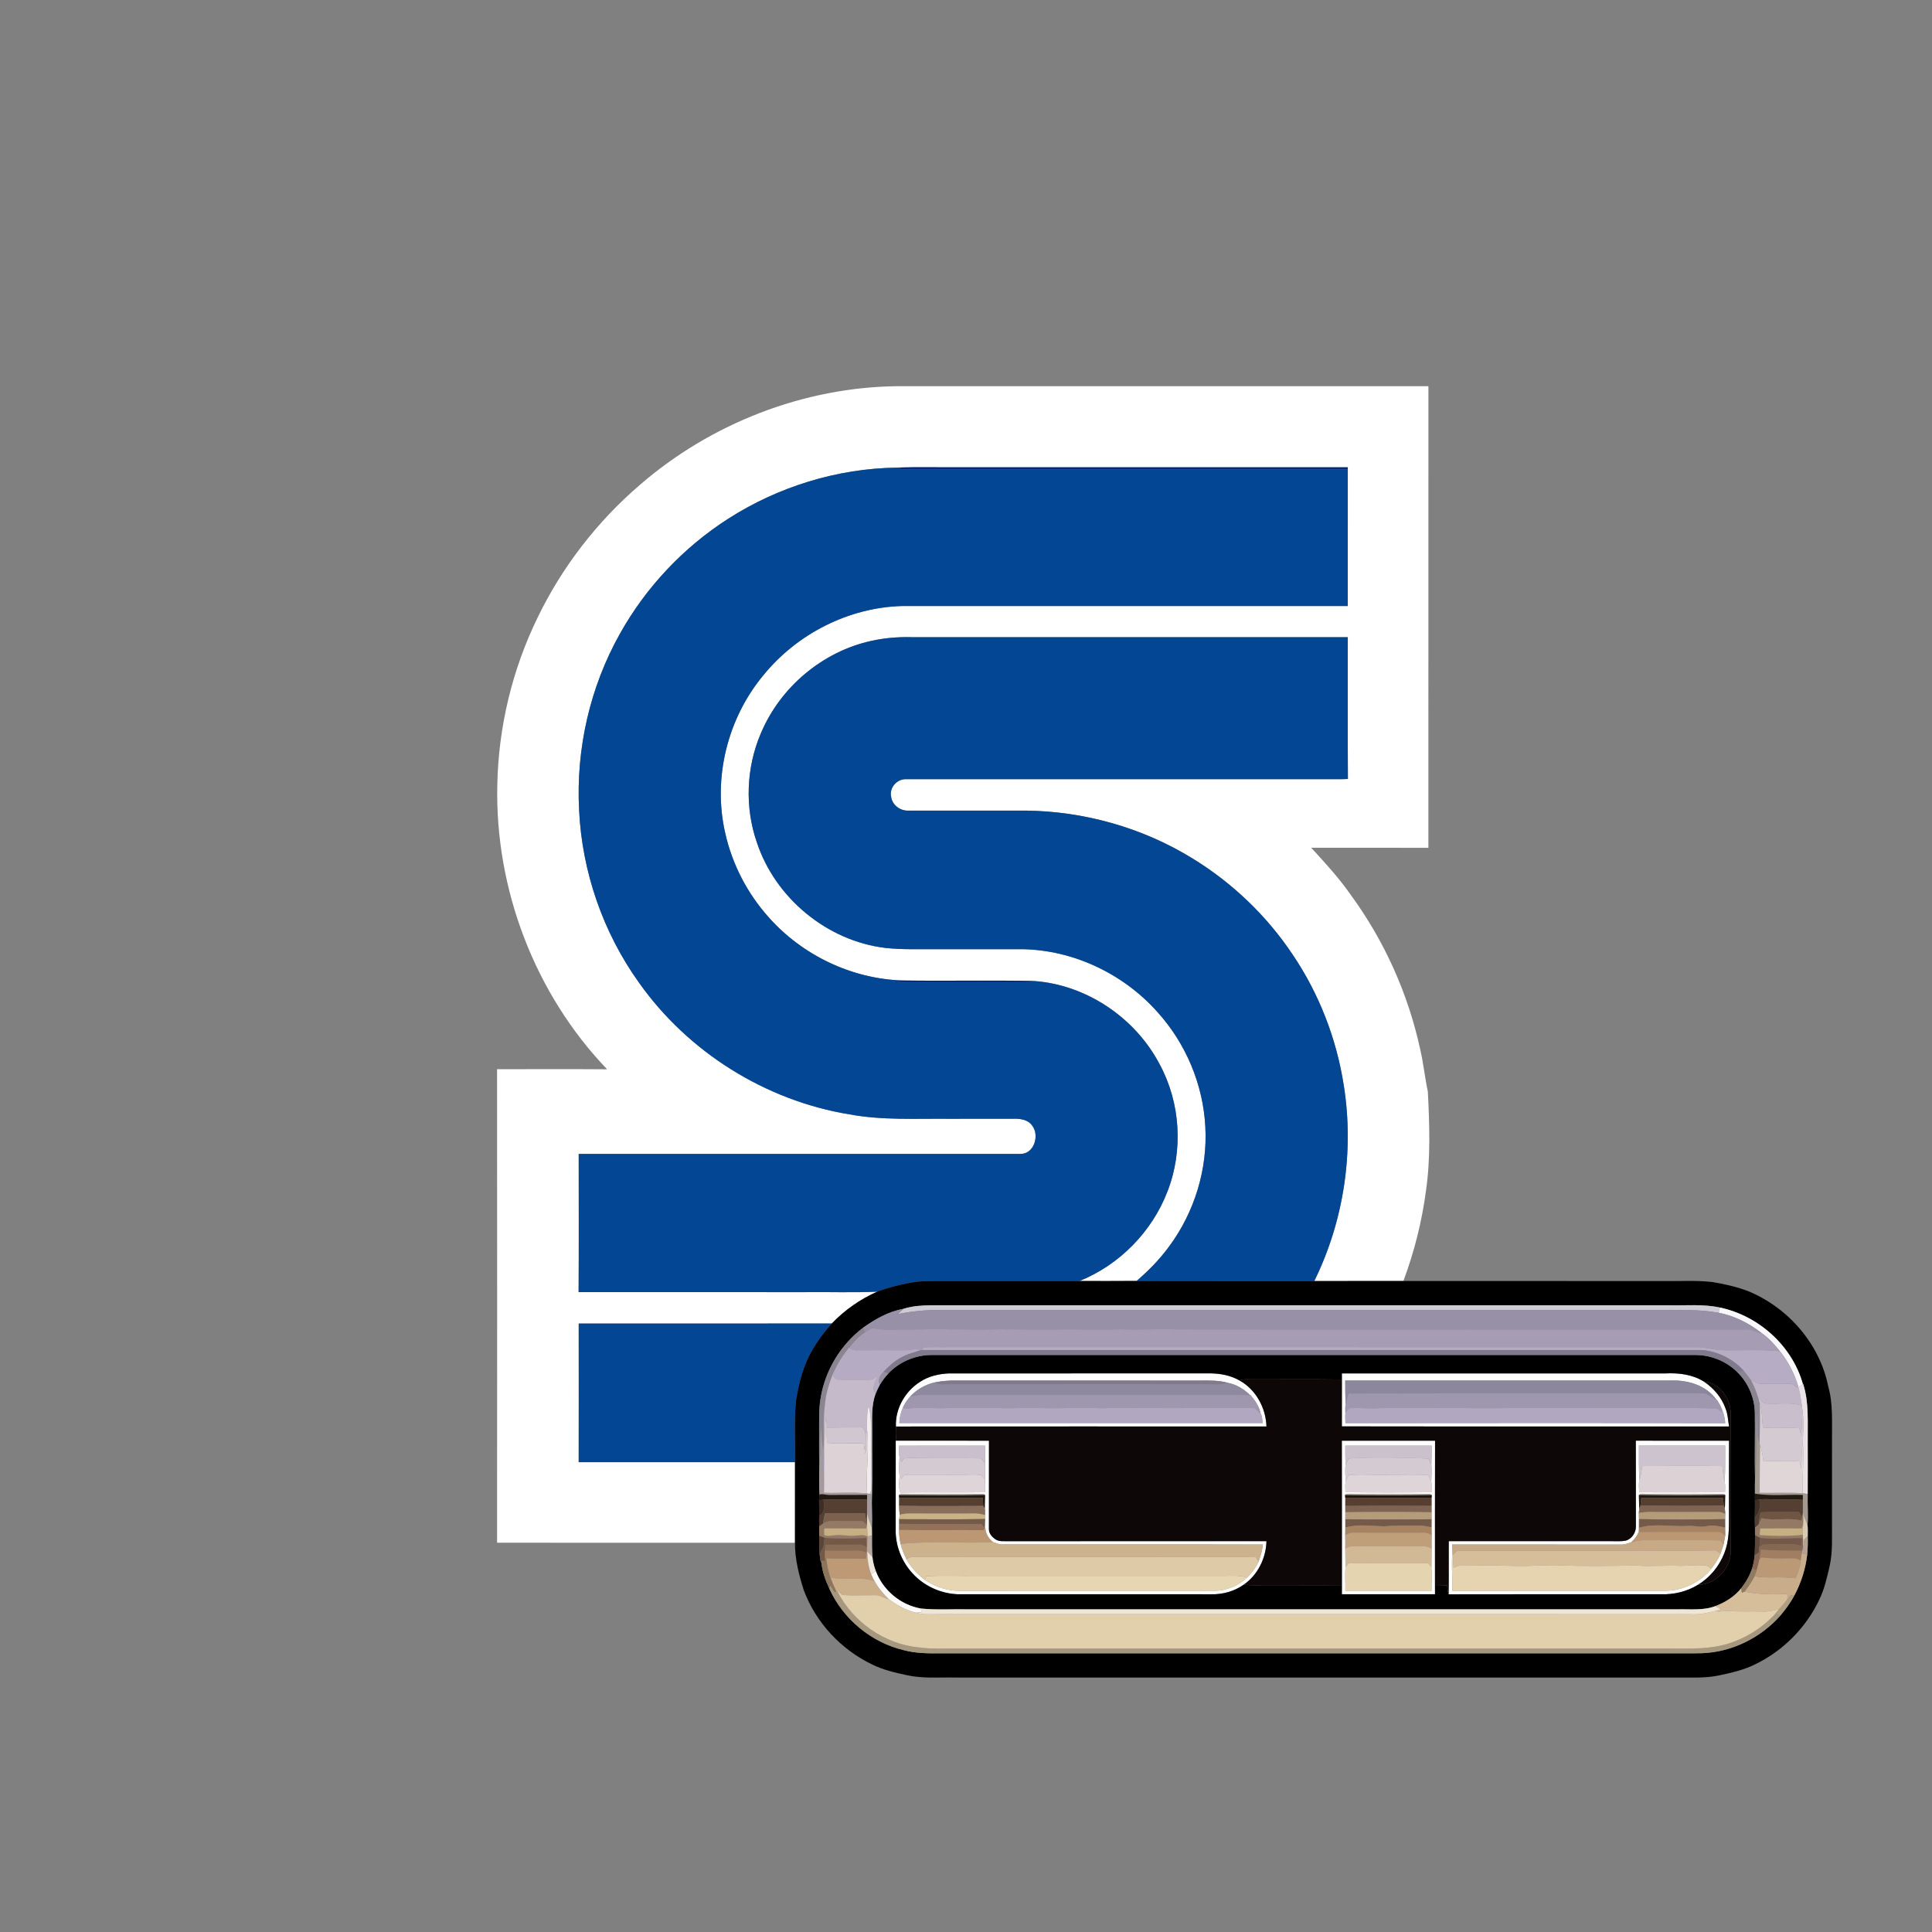 <?xml version="1.0" encoding="UTF-8" ?>
<!DOCTYPE svg PUBLIC "-//W3C//DTD SVG 1.1//EN" "http://www.w3.org/Graphics/SVG/1.1/DTD/svg11.dtd">
<svg width="1276pt" height="1276pt" viewBox="0 0 1276 1276" version="1.1" xmlns="http://www.w3.org/2000/svg">
<rect x="0" y="0" width="1276" height="1276" fill="#808080" stroke="none"/>
<g id="#ffffffff">
<path fill="#ffffff" opacity="1.00" d=" M 422.50 320.34 C 469.40 279.67 530.75 255.66 592.93 255.06 C 709.75 255.08 826.57 255.05 943.40 255.07 C 943.37 356.69 943.37 458.31 943.39 559.93 C 917.60 559.92 891.80 559.96 866.00 559.91 C 875.14 569.86 884.33 579.85 892.07 590.97 C 914.29 621.27 930.00 656.28 937.97 692.99 C 940.13 702.25 941.07 711.73 943.03 721.03 C 944.14 742.79 944.91 764.74 941.80 786.38 C 939.12 806.76 934.06 826.80 926.88 846.05 C 907.26 846.06 887.65 846.04 868.03 846.06 C 887.57 806.34 894.44 760.58 887.51 716.88 C 882.74 686.04 871.18 656.23 853.69 630.39 C 836.67 604.88 814.01 583.19 787.90 567.14 C 754.76 546.65 715.93 535.70 677.00 535.36 C 651.32 535.38 625.64 535.35 599.96 535.38 C 594.45 535.63 589.07 531.54 588.52 525.93 C 587.32 520.28 592.36 514.59 598.02 514.62 C 691.36 514.59 784.70 514.62 878.04 514.61 C 882.10 514.60 886.17 514.71 890.23 514.48 C 890.03 483.26 890.20 452.05 890.15 420.83 C 794.09 420.82 698.04 420.83 601.98 420.83 C 593.10 420.59 584.19 421.34 575.52 423.26 C 543.20 430.30 515.25 453.93 502.49 484.38 C 492.83 506.95 491.80 533.11 499.85 556.32 C 512.01 593.17 546.37 621.54 584.96 626.09 C 596.28 627.30 607.67 626.81 619.03 626.91 C 637.67 626.90 656.32 626.92 674.97 626.89 C 708.95 627.38 742.10 643.21 764.58 668.56 C 783.19 689.18 794.58 716.21 796.05 743.97 C 797.67 772.06 788.94 800.54 772.21 823.14 C 766.04 831.63 758.66 839.16 750.70 845.99 C 738.13 846.13 725.56 846.03 712.99 846.04 C 739.32 835.39 760.81 813.54 771.01 787.04 C 781.57 760.07 779.74 728.54 765.96 703.04 C 749.87 672.21 717.47 650.25 682.63 647.90 C 653.87 647.31 625.09 647.98 596.32 647.56 C 562.76 646.59 530.15 631.06 507.86 606.02 C 493.65 590.24 483.54 570.78 478.94 550.04 C 470.66 513.87 480.49 474.38 504.21 445.93 C 526.41 418.59 560.62 401.15 595.93 400.25 C 694.00 400.23 792.07 400.25 890.14 400.24 C 890.15 370.15 890.14 340.07 890.15 309.99 L 890.16 308.62 C 804.79 308.59 719.42 308.61 634.05 308.61 C 620.15 308.75 606.24 308.31 592.35 308.84 C 552.97 309.39 513.89 321.44 480.77 342.71 C 451.31 361.64 426.58 387.87 409.50 418.44 C 389.65 453.67 380.34 494.64 382.47 535.00 C 384.39 575.74 398.26 615.84 422.03 649.00 C 454.44 694.86 505.60 726.91 561.03 735.99 C 582.48 739.96 604.34 738.73 626.02 738.91 C 640.33 738.90 654.64 738.94 668.94 738.89 C 673.50 738.71 678.88 739.32 681.71 743.40 C 686.70 749.80 683.05 762.11 674.09 762.12 C 576.80 762.15 479.50 762.13 382.21 762.13 C 382.21 792.55 382.33 822.97 382.15 853.38 C 431.74 853.44 481.34 853.39 530.93 853.41 C 547.08 853.20 563.27 853.84 579.40 853.08 C 568.15 858.04 557.88 865.23 549.37 874.11 C 493.65 874.19 437.93 874.12 382.21 874.14 C 382.24 904.66 382.26 935.18 382.20 965.70 C 429.82 965.69 477.44 965.69 525.06 965.70 C 525.05 983.44 525.07 1001.19 525.04 1018.93 C 459.46 1018.91 393.88 1018.97 328.30 1018.90 C 328.35 914.66 328.38 810.41 328.29 706.17 C 352.52 706.14 376.74 706.03 400.97 706.22 C 353.26 656.46 326.87 587.20 328.45 518.38 C 329.18 480.20 338.32 442.18 355.08 407.85 C 371.21 374.45 394.38 344.51 422.50 320.34 Z" />
<path fill="#ffffff" opacity="1.00" d=" M 607.64 912.65 C 613.37 908.86 620.20 907.33 626.99 907.07 C 684.66 907.08 742.34 907.09 800.02 907.06 C 806.48 907.20 813.01 908.49 818.67 911.76 C 829.54 917.80 836.06 929.86 836.45 942.14 C 754.88 942.11 673.30 942.09 591.72 942.15 C 591.15 930.42 597.80 918.87 607.64 912.65 M 617.10 913.08 C 611.02 914.52 605.36 917.77 601.13 922.38 C 599.34 924.44 597.74 926.68 596.53 929.14 C 595.01 932.52 594.10 936.14 593.96 939.85 C 673.94 939.83 753.93 939.85 833.91 939.84 C 833.57 937.79 833.78 935.38 832.58 933.65 C 831.73 928.97 828.92 925.00 825.93 921.43 L 825.66 921.43 C 821.61 917.46 816.41 914.28 810.82 913.28 C 805.04 911.63 798.96 911.75 793.02 911.80 C 739.33 911.78 685.64 911.81 631.95 911.78 C 626.97 911.64 621.98 912.10 617.10 913.08 Z" />
<path fill="#ffffff" opacity="1.00" d=" M 886.24 907.08 C 957.47 907.08 1028.70 907.08 1099.93 907.08 C 1108.70 906.66 1117.82 907.71 1125.39 912.50 C 1131.75 916.77 1137.01 922.87 1139.61 930.15 C 1141.21 933.95 1141.24 938.12 1141.98 942.13 C 1056.73 942.06 971.49 942.21 886.25 942.06 C 886.29 931.74 886.26 921.42 886.26 911.10 C 886.25 909.75 886.24 908.41 886.24 907.08 M 888.47 911.77 C 888.50 917.00 888.47 922.23 888.68 927.46 C 888.39 929.35 888.54 931.28 888.55 933.21 C 888.40 935.43 888.52 937.66 888.58 939.90 C 972.19 939.84 1055.81 939.73 1139.42 939.95 C 1139.24 936.85 1138.54 933.82 1137.35 930.96 C 1136.54 928.71 1135.28 926.67 1134.04 924.66 L 1133.67 924.53 C 1127.07 915.11 1115.09 911.44 1104.03 911.77 C 1032.18 911.79 960.33 911.78 888.47 911.77 Z" />
<path fill="#ffffff" opacity="1.00" d=" M 591.59 951.49 C 612.12 951.53 632.64 951.50 653.17 951.51 C 653.15 971.03 653.20 990.55 653.14 1010.07 C 653.15 1012.86 655.26 1015.16 657.46 1016.64 C 659.93 1018.37 663.13 1017.78 665.98 1017.90 C 722.80 1017.85 779.62 1017.91 836.45 1017.87 C 836.17 1029.06 830.75 1040.15 821.47 1046.57 C 815.28 1050.98 807.63 1053.13 800.06 1052.94 C 744.04 1052.89 688.02 1052.95 632.00 1052.91 C 620.99 1052.33 610.18 1047.40 602.75 1039.20 C 595.47 1031.38 591.27 1020.67 591.57 1009.96 C 591.59 990.47 591.54 970.98 591.59 951.49 M 593.86 954.83 C 593.87 957.43 593.59 960.08 594.11 962.67 C 593.78 966.72 593.57 970.84 594.14 974.88 C 593.84 978.49 593.32 982.29 594.60 985.79 C 613.21 985.48 631.83 985.88 650.44 985.58 C 650.56 982.75 650.57 979.94 650.55 977.13 C 650.48 973.52 650.63 969.91 650.55 966.31 C 650.52 962.46 650.60 958.62 650.59 954.79 C 631.68 954.80 612.77 954.72 593.86 954.83 M 593.64 987.51 L 593.87 989.26 C 593.85 990.99 593.83 992.72 593.80 994.49 C 593.80 996.47 593.94 998.46 594.23 1000.44 C 594.14 1001.17 593.95 1002.63 593.86 1003.35 C 593.85 1004.13 593.85 1005.67 593.85 1006.45 C 593.83 1007.76 593.82 1009.09 593.81 1010.44 C 593.70 1013.55 594.24 1016.64 594.80 1019.70 C 595.68 1023.23 597.14 1026.57 598.70 1029.86 C 601.73 1035.22 606.01 1039.78 610.93 1043.46 C 617.68 1048.08 625.83 1050.74 634.04 1050.66 C 690.02 1050.64 746.00 1050.66 801.98 1050.65 C 809.93 1050.63 817.76 1047.35 823.56 1041.95 C 826.70 1038.98 829.28 1035.44 831.14 1031.54 C 832.44 1027.82 833.77 1024.05 834.00 1020.09 C 776.68 1019.93 719.34 1020.06 662.01 1020.03 C 659.76 1020.23 657.81 1018.98 655.72 1018.46 C 652.86 1016.12 650.81 1012.77 650.77 1009.00 L 650.38 1009.55 C 650.50 1007.44 650.57 1005.34 650.59 1003.24 C 650.58 1002.59 650.55 1001.28 650.54 1000.63 C 650.55 999.69 650.56 997.82 650.56 996.88 L 650.38 996.53 C 650.46 993.47 650.46 990.42 650.59 987.39 L 650.54 987.39 L 649.74 986.73 C 631.83 986.42 613.89 986.76 595.98 986.57 C 595.00 986.41 594.22 986.72 593.64 987.51 Z" />
<path fill="#ffffff" opacity="1.00" d=" M 886.22 951.52 C 906.74 951.50 927.26 951.50 947.79 951.53 C 947.67 983.30 947.77 1015.07 947.74 1046.85 C 947.73 1048.86 947.74 1050.88 947.76 1052.92 C 927.26 1052.92 906.75 1052.92 886.24 1052.92 C 886.24 1050.90 886.26 1048.89 886.27 1046.90 C 886.23 1015.10 886.33 983.31 886.22 951.52 M 888.51 954.79 C 888.48 958.96 888.47 963.14 888.66 967.32 C 888.29 971.00 888.57 974.71 888.72 978.41 C 888.29 980.76 888.57 983.16 888.62 985.55 C 907.55 985.77 926.49 985.77 945.42 985.55 C 945.42 983.14 945.67 980.70 945.28 978.33 C 945.42 974.67 945.72 971.00 945.35 967.37 C 945.54 963.18 945.52 958.98 945.51 954.80 C 926.51 954.76 907.51 954.77 888.51 954.79 M 888.33 987.46 L 888.53 989.44 C 888.51 991.16 888.49 992.86 888.51 994.61 C 888.50 995.97 888.50 997.34 888.52 998.74 C 888.51 1000.28 888.51 1001.83 888.53 1003.39 C 888.52 1005.19 888.52 1006.99 888.54 1008.81 C 888.52 1010.49 888.50 1012.18 888.46 1013.88 C 888.51 1016.86 888.56 1019.85 888.49 1022.85 C 888.51 1026.98 888.54 1031.11 888.61 1035.25 C 888.23 1040.35 888.67 1045.49 888.54 1050.62 C 907.51 1050.67 926.47 1050.62 945.44 1050.64 C 945.34 1045.53 945.78 1040.40 945.39 1035.32 C 945.45 1031.16 945.48 1027.01 945.51 1022.86 C 945.44 1019.85 945.49 1016.84 945.54 1013.84 C 945.48 1012.16 945.45 1010.48 945.46 1008.83 C 945.46 1007.00 945.47 1005.19 945.48 1003.39 C 945.47 1001.83 945.47 1000.29 945.49 998.76 C 945.47 997.36 945.48 995.98 945.49 994.60 C 945.47 992.86 945.48 991.16 945.47 989.45 L 945.66 987.44 C 945.39 987.25 944.84 986.87 944.57 986.68 C 927.05 986.49 909.51 986.72 891.99 986.58 C 890.75 986.70 889.14 986.17 888.33 987.46 Z" />
<path fill="#ffffff" opacity="1.00" d=" M 1080.44 1008.10 C 1080.37 989.23 1080.48 970.36 1080.38 951.50 C 1100.91 951.54 1121.45 951.48 1141.98 951.53 C 1141.85 968.01 1141.96 984.49 1141.92 1000.97 C 1141.97 1009.31 1142.00 1017.95 1138.82 1025.81 C 1135.51 1034.44 1129.31 1041.91 1121.40 1046.71 C 1114.13 1051.19 1105.50 1053.22 1096.99 1052.93 C 1050.24 1052.95 1003.49 1052.85 956.74 1052.98 C 956.95 1041.28 956.74 1029.57 956.83 1017.87 C 992.88 1017.90 1028.94 1017.86 1064.99 1017.89 C 1067.82 1017.83 1070.71 1018.11 1073.53 1017.57 C 1077.68 1016.55 1080.51 1012.27 1080.44 1008.10 M 1082.42 954.76 C 1082.48 962.35 1082.24 969.96 1082.82 977.54 C 1082.10 980.17 1082.56 982.93 1082.62 985.62 C 1101.51 985.65 1120.41 985.72 1139.31 985.58 C 1139.33 983.20 1139.59 980.79 1139.05 978.46 C 1139.61 970.58 1139.31 962.66 1139.41 954.77 C 1120.41 954.75 1101.41 954.79 1082.42 954.76 M 1082.48 987.39 L 1082.41 987.38 C 1082.54 990.41 1082.48 993.45 1082.66 996.49 C 1082.59 997.17 1082.45 998.53 1082.37 999.21 C 1082.42 1000.56 1082.45 1001.92 1082.47 1003.30 C 1082.44 1005.19 1082.44 1007.09 1082.45 1009.00 C 1082.44 1009.72 1082.41 1011.16 1082.39 1011.87 L 1082.17 1011.88 C 1081.26 1014.54 1079.42 1016.68 1077.38 1018.57 C 1075.28 1019.20 1073.25 1020.26 1071.00 1020.11 C 1033.70 1020.08 996.40 1020.11 959.10 1020.09 C 959.14 1021.60 959.19 1023.13 959.31 1024.67 C 958.44 1033.31 959.44 1042.00 959.23 1050.67 C 1003.52 1050.58 1047.80 1050.66 1092.09 1050.63 C 1097.38 1050.59 1102.77 1050.96 1107.97 1049.70 C 1116.62 1047.76 1124.76 1042.95 1130.29 1035.99 C 1132.68 1032.94 1134.79 1029.68 1136.34 1026.13 C 1137.00 1024.15 1137.70 1022.19 1138.33 1020.22 C 1138.66 1018.15 1139.04 1016.10 1139.45 1014.06 C 1139.38 1012.34 1139.36 1010.63 1139.37 1008.94 C 1139.37 1007.05 1139.38 1005.18 1139.37 1003.31 C 1139.39 1002.47 1139.42 1000.77 1139.43 999.92 C 1139.43 998.72 1139.34 997.55 1139.18 996.41 C 1139.40 993.40 1139.26 990.38 1139.46 987.38 L 1139.36 987.39 L 1138.65 986.73 C 1121.45 986.44 1104.22 986.74 1087.02 986.59 C 1085.51 986.74 1083.61 986.06 1082.48 987.39 Z" />
</g>
<g id="#034693ff">
<path fill="#034693" opacity="1.00" d=" M 480.77 342.71 C 513.89 321.44 552.97 309.39 592.35 308.84 C 593.88 309.31 595.40 309.98 597.04 310.02 C 694.74 309.98 792.45 310.03 890.15 309.99 C 890.14 340.07 890.15 370.15 890.14 400.24 C 792.07 400.25 694.00 400.23 595.93 400.25 C 560.62 401.15 526.41 418.59 504.21 445.93 C 480.49 474.38 470.66 513.87 478.94 550.04 C 483.54 570.78 493.65 590.24 507.86 606.02 C 530.15 631.06 562.76 646.59 596.32 647.56 C 594.11 647.80 591.93 648.19 589.76 648.61 C 598.50 649.29 607.28 648.91 616.05 649.01 C 636.35 649.06 656.66 648.94 676.97 649.06 C 678.92 649.13 680.79 648.51 682.63 647.90 C 717.47 650.25 749.87 672.21 765.96 703.04 C 779.74 728.54 781.57 760.07 771.01 787.04 C 760.81 813.54 739.32 835.39 712.99 846.04 C 683.66 846.07 654.34 846.04 625.01 846.05 C 616.84 846.10 608.58 845.69 600.50 847.30 C 593.35 848.74 586.21 850.43 579.40 853.08 C 563.27 853.84 547.08 853.20 530.93 853.41 C 481.34 853.39 431.74 853.44 382.15 853.38 C 382.33 822.97 382.21 792.55 382.21 762.13 C 479.50 762.13 576.80 762.15 674.09 762.12 C 683.05 762.11 686.70 749.80 681.71 743.40 C 678.88 739.32 673.50 738.71 668.94 738.89 C 654.64 738.94 640.33 738.90 626.02 738.91 C 604.34 738.73 582.48 739.96 561.03 735.99 C 505.60 726.91 454.44 694.86 422.03 649.00 C 398.26 615.84 384.39 575.74 382.47 535.00 C 380.34 494.64 389.65 453.67 409.50 418.44 C 426.58 387.87 451.31 361.64 480.77 342.71 Z" />
<path fill="#034693" opacity="1.00" d=" M 575.52 423.26 C 584.19 421.34 593.10 420.59 601.98 420.83 C 698.04 420.83 794.09 420.82 890.15 420.83 C 890.20 452.05 890.03 483.26 890.23 514.48 C 886.17 514.71 882.10 514.60 878.04 514.61 C 784.70 514.62 691.36 514.59 598.02 514.62 C 592.36 514.59 587.32 520.28 588.52 525.93 C 589.07 531.54 594.45 535.63 599.96 535.38 C 625.64 535.35 651.32 535.38 677.00 535.36 C 715.93 535.70 754.76 546.65 787.90 567.14 C 814.01 583.19 836.67 604.88 853.69 630.39 C 871.18 656.23 882.74 686.04 887.51 716.88 C 894.44 760.58 887.57 806.34 868.03 846.06 C 828.92 846.00 789.81 846.14 750.70 845.99 C 758.66 839.16 766.04 831.63 772.21 823.14 C 788.94 800.54 797.67 772.06 796.05 743.97 C 794.58 716.21 783.19 689.18 764.58 668.56 C 742.10 643.21 708.95 627.38 674.97 626.89 C 656.32 626.92 637.67 626.90 619.03 626.91 C 607.67 626.81 596.28 627.30 584.96 626.09 C 546.37 621.54 512.01 593.17 499.85 556.32 C 491.80 533.11 492.83 506.95 502.49 484.38 C 515.25 453.93 543.20 430.30 575.52 423.26 Z" />
<path fill="#034693" opacity="1.00" d=" M 382.21 874.14 C 437.93 874.12 493.65 874.19 549.37 874.11 C 544.50 879.45 540.17 885.31 536.51 891.54 C 530.45 901.91 527.49 913.74 525.64 925.51 C 524.47 938.87 525.30 952.31 525.06 965.70 C 477.44 965.69 429.82 965.69 382.20 965.70 C 382.26 935.18 382.24 904.66 382.21 874.14 Z" />
</g>
<g id="#002982ff">
<path fill="#002982" opacity="1.00" d=" M 592.35 308.84 C 606.24 308.31 620.15 308.75 634.05 308.61 C 719.42 308.61 804.79 308.59 890.16 308.62 L 890.15 309.99 C 792.45 310.03 694.74 309.98 597.04 310.02 C 595.40 309.98 593.88 309.31 592.35 308.84 Z" />
</g>
<g id="#002c84ff">
<path fill="#002c84" opacity="1.00" d=" M 589.76 648.61 C 591.93 648.19 594.11 647.80 596.32 647.56 C 625.09 647.98 653.87 647.31 682.63 647.90 C 680.79 648.51 678.92 649.13 676.97 649.06 C 656.66 648.94 636.35 649.06 616.05 649.01 C 607.28 648.91 598.50 649.29 589.76 648.61 Z" />
</g>
<g id="#000000ff">
<path fill="#000000" opacity="1.00" d=" M 600.50 847.30 C 608.58 845.69 616.84 846.10 625.01 846.05 C 654.34 846.04 683.66 846.07 712.99 846.04 C 725.56 846.03 738.13 846.13 750.70 845.99 C 789.81 846.14 828.92 846.00 868.03 846.06 C 887.65 846.04 907.26 846.06 926.88 846.05 C 984.22 846.06 1041.57 846.05 1098.91 846.06 C 1109.57 846.29 1120.30 845.48 1130.92 846.72 C 1138.94 848.02 1146.92 849.85 1154.54 852.72 C 1180.77 863.52 1201.77 887.37 1207.40 915.40 C 1210.74 926.99 1209.83 939.13 1209.95 951.03 C 1209.94 969.01 1209.94 986.99 1209.94 1004.96 C 1209.81 1014.64 1210.55 1024.44 1208.47 1033.97 C 1206.69 1041.66 1205.01 1049.47 1201.51 1056.59 C 1192.78 1075.04 1177.62 1090.33 1159.24 1099.19 C 1151.65 1102.99 1143.31 1104.84 1135.07 1106.59 C 1126.14 1108.46 1116.98 1107.84 1107.93 1107.94 C 948.95 1107.95 789.97 1107.94 630.99 1107.94 C 620.36 1107.73 609.58 1108.71 599.10 1106.42 C 591.36 1104.75 583.53 1102.98 576.37 1099.48 C 555.63 1089.66 538.77 1071.67 530.81 1050.10 C 527.61 1040.02 524.97 1029.58 525.04 1018.93 C 525.07 1001.19 525.05 983.44 525.06 965.70 C 525.30 952.31 524.47 938.87 525.64 925.51 C 527.49 913.74 530.45 901.91 536.51 891.54 C 540.17 885.31 544.50 879.45 549.37 874.11 C 557.88 865.23 568.15 858.04 579.40 853.08 C 586.21 850.43 593.35 848.74 600.50 847.30 M 596.66 864.43 C 586.90 866.14 578.04 871.20 570.05 876.89 C 555.33 888.01 545.08 904.87 542.03 923.08 C 540.64 930.97 541.08 939.01 541.00 946.99 C 541.08 953.76 540.84 960.55 541.15 967.32 C 541.04 973.89 540.85 980.49 541.25 987.07 C 541.03 988.27 540.93 989.50 540.97 990.76 C 541.11 994.26 540.98 997.77 541.03 1001.29 C 540.94 1003.56 540.96 1005.85 541.11 1008.14 C 541.12 1010.17 541.08 1012.21 541.05 1014.26 C 541.07 1018.83 540.83 1023.43 541.51 1027.98 C 541.68 1029.38 541.91 1030.78 542.19 1032.19 L 542.46 1031.64 C 542.97 1037.70 545.12 1043.65 547.72 1049.15 C 556.75 1069.32 575.45 1084.78 596.95 1089.88 C 604.79 1091.97 612.94 1092.03 621.00 1091.94 C 782.32 1091.94 943.64 1091.94 1104.96 1091.94 C 1111.33 1091.89 1117.72 1092.03 1124.10 1091.86 C 1143.71 1091.16 1162.62 1081.84 1175.65 1067.25 C 1179.15 1063.08 1182.45 1058.72 1184.99 1053.89 C 1189.51 1045.54 1192.45 1036.34 1193.56 1026.91 C 1193.93 1022.80 1194.06 1018.66 1193.93 1014.54 C 1193.94 1012.14 1194.06 1009.74 1193.81 1007.36 C 1194.30 1000.49 1193.70 993.59 1193.91 986.71 C 1194.03 975.15 1193.90 963.60 1193.93 952.05 C 1193.78 939.35 1194.85 926.35 1190.93 914.06 L 1190.75 914.18 C 1183.69 888.87 1161.54 869.00 1135.96 863.57 C 1124.80 861.15 1113.32 862.34 1102.00 862.05 C 939.65 862.06 777.30 862.05 614.95 862.06 C 608.81 862.16 602.52 862.52 596.66 864.43 Z" />
<path fill="#000000" opacity="1.00" d=" M 586.71 907.14 C 594.21 899.16 605.10 894.72 616.03 894.91 C 783.68 894.90 951.33 894.90 1118.98 894.91 C 1129.41 894.73 1139.82 898.75 1147.27 906.10 C 1154.52 913.08 1158.83 922.98 1158.99 933.05 C 1159.21 947.47 1158.72 961.90 1159.10 976.33 C 1159.01 979.71 1159.03 983.10 1159.05 986.50 C 1159.04 987.93 1159.05 989.37 1159.07 990.82 C 1159.10 994.59 1159.01 998.36 1158.98 1002.14 C 1158.94 1004.40 1159.00 1006.67 1159.08 1008.95 C 1159.09 1010.61 1159.09 1012.29 1159.11 1013.97 C 1159.13 1018.39 1159.12 1022.82 1158.85 1027.25 C 1158.63 1030.03 1158.08 1032.78 1157.31 1035.48 C 1155.81 1040.38 1153.15 1044.83 1150.04 1048.88 C 1145.67 1054.43 1139.48 1058.27 1132.95 1060.75 C 1124.96 1063.81 1116.27 1062.67 1107.94 1062.89 C 951.95 1062.89 795.97 1062.89 639.99 1062.89 C 629.40 1062.64 618.76 1063.44 608.20 1062.36 C 594.82 1060.03 583.08 1050.26 578.39 1037.52 C 577.31 1034.57 576.52 1031.52 576.23 1028.41 C 575.87 1023.67 575.88 1018.92 575.91 1014.18 C 575.90 1012.53 575.89 1010.90 575.87 1009.27 C 576.22 1001.87 575.59 994.47 575.90 987.07 C 576.20 973.37 575.93 959.66 576.02 945.96 C 576.15 937.48 575.25 928.71 578.28 920.60 C 579.10 918.56 580.02 916.57 581.06 914.65 C 582.71 911.98 584.54 909.41 586.71 907.14 M 607.64 912.65 C 597.80 918.87 591.15 930.42 591.72 942.15 C 592.14 945.25 592.00 948.39 591.59 951.49 C 591.54 970.98 591.59 990.47 591.57 1009.96 C 591.27 1020.67 595.47 1031.38 602.75 1039.20 C 610.18 1047.40 620.99 1052.33 632.00 1052.91 C 688.02 1052.95 744.04 1052.89 800.06 1052.94 C 807.63 1053.13 815.28 1050.98 821.47 1046.57 C 826.95 1047.33 832.48 1046.84 837.99 1046.92 C 854.08 1046.89 870.17 1047.05 886.27 1046.90 C 886.26 1048.89 886.24 1050.90 886.24 1052.92 C 906.75 1052.92 927.26 1052.92 947.76 1052.92 C 947.74 1050.88 947.73 1048.86 947.74 1046.85 C 950.41 1046.87 953.10 1046.96 955.79 1047.13 C 955.92 1049.09 956.09 1051.09 956.74 1052.98 C 1003.49 1052.85 1050.24 1052.95 1096.99 1052.93 C 1105.50 1053.22 1114.13 1051.19 1121.40 1046.71 C 1133.50 1046.70 1143.99 1034.97 1143.03 1022.97 C 1142.76 992.63 1142.92 962.28 1142.99 931.94 C 1142.31 922.79 1135.01 912.94 1125.39 912.50 C 1117.82 907.71 1108.70 906.66 1099.93 907.08 C 1028.70 907.08 957.47 907.08 886.24 907.08 C 886.24 908.41 886.25 909.75 886.26 911.10 C 866.49 910.82 846.71 911.08 826.93 910.99 C 824.16 911.04 821.27 910.64 818.67 911.76 C 813.01 908.49 806.48 907.20 800.02 907.06 C 742.34 907.09 684.66 907.08 626.99 907.07 C 620.20 907.33 613.37 908.86 607.64 912.65 Z" />
</g>
<g id="#cecbd5ff">
<path fill="#cecbd5" opacity="1.00" d=" M 596.66 864.43 C 602.52 862.52 608.81 862.16 614.95 862.06 C 777.30 862.05 939.65 862.06 1102.00 862.05 C 1113.32 862.34 1124.80 861.15 1135.96 863.57 C 1135.67 864.71 1135.39 865.86 1135.13 867.02 C 1121.57 864.49 1107.75 865.36 1094.04 865.23 C 936.69 865.22 779.35 865.24 622.00 865.22 C 612.27 865.00 602.55 865.95 593.01 867.84 C 594.22 866.69 595.42 865.54 596.66 864.43 Z" />
</g>
<g id="#f8f7f9ff">
<path fill="#f8f7f9" opacity="1.00" d=" M 1135.96 863.57 C 1161.54 869.00 1183.69 888.87 1190.75 914.18 C 1189.77 914.90 1188.80 915.62 1187.84 916.36 C 1187.72 915.97 1187.49 915.18 1187.38 914.79 C 1184.89 906.68 1180.84 899.04 1175.55 892.42 C 1172.04 888.06 1168.28 883.85 1163.70 880.61 C 1155.37 874.03 1145.59 869.04 1135.13 867.02 C 1135.39 865.86 1135.67 864.71 1135.96 863.57 Z" />
</g>
<g id="#9790a7ff">
<path fill="#9790a7" opacity="1.00" d=" M 570.05 876.89 C 578.04 871.20 586.90 866.14 596.66 864.43 C 595.42 865.54 594.22 866.69 593.01 867.84 C 602.55 865.95 612.27 865.00 622.00 865.22 C 779.35 865.24 936.69 865.22 1094.04 865.23 C 1107.75 865.36 1121.57 864.49 1135.13 867.02 C 1145.59 869.04 1155.37 874.03 1163.70 880.61 C 1160.28 880.40 1157.50 877.81 1154.02 878.06 C 1028.32 878.03 902.62 878.16 776.92 878.00 C 764.62 877.56 752.32 878.39 740.02 877.91 C 725.35 878.44 710.68 877.73 696.01 878.08 C 680.67 878.28 665.32 877.63 649.98 878.11 C 633.32 878.09 616.65 877.64 599.99 878.14 C 592.16 877.78 584.20 879.00 576.50 877.15 C 574.56 877.68 572.91 878.98 571.20 879.99 C 570.81 878.95 570.42 877.91 570.05 876.89 Z" />
</g>
<g id="#a69db5ff">
<path fill="#a69db5" opacity="1.00" d=" M 571.20 879.99 C 572.91 878.98 574.56 877.68 576.50 877.15 C 584.20 879.00 592.16 877.78 599.99 878.14 C 616.65 877.64 633.32 878.09 649.98 878.11 C 665.32 877.63 680.67 878.28 696.01 878.08 C 710.68 877.73 725.35 878.44 740.02 877.91 C 752.32 878.39 764.62 877.56 776.92 878.00 C 902.62 878.16 1028.32 878.03 1154.02 878.06 C 1157.50 877.81 1160.28 880.40 1163.70 880.61 C 1168.28 883.85 1172.04 888.06 1175.55 892.42 C 1162.41 891.07 1149.18 892.15 1136.01 891.68 C 1130.99 891.32 1126.12 889.71 1121.06 889.75 C 956.38 889.75 791.70 889.77 627.02 889.74 C 621.43 889.83 615.83 889.54 610.25 889.87 C 609.85 890.32 609.04 891.21 608.63 891.65 L 608.57 891.65 C 604.77 890.37 600.86 891.85 597.00 891.78 C 586.68 891.76 576.36 891.70 566.05 891.79 C 564.09 891.93 562.32 891.10 560.68 890.17 C 563.75 886.37 566.98 882.57 571.20 879.99 Z" />
</g>
<g id="#8b8491ff">
<path fill="#8b8491" opacity="1.00" d=" M 542.03 923.08 C 545.08 904.87 555.33 888.01 570.05 876.89 C 570.42 877.91 570.81 878.95 571.20 879.99 C 566.98 882.57 563.75 886.37 560.68 890.17 C 556.34 895.56 552.57 901.45 549.90 907.85 C 547.49 913.98 545.56 920.34 544.90 926.92 C 543.47 937.05 544.55 947.30 544.00 957.48 C 542.37 952.73 542.85 947.69 542.58 942.78 C 541.07 950.88 542.43 959.18 541.15 967.32 C 540.84 960.55 541.08 953.76 541.00 946.99 C 541.08 939.01 540.64 930.97 542.03 923.08 Z" />
<path fill="#8b8491" opacity="1.00" d=" M 1147.27 906.10 C 1148.66 905.76 1150.07 905.44 1151.48 905.12 C 1153.24 907.10 1154.86 909.21 1156.36 911.40 C 1158.54 915.14 1159.99 919.24 1161.30 923.36 C 1161.53 924.22 1162.01 925.96 1162.24 926.83 C 1162.48 935.74 1162.34 944.67 1162.10 953.58 C 1159.45 947.38 1161.29 940.49 1160.53 933.99 C 1159.55 948.08 1160.59 962.28 1159.10 976.33 C 1158.72 961.90 1159.21 947.47 1158.99 933.05 C 1158.83 922.98 1154.52 913.08 1147.27 906.10 Z" />
</g>
<g id="#b5abc2ff">
<path fill="#b5abc2" opacity="1.00" d=" M 549.90 907.85 C 552.57 901.45 556.34 895.56 560.68 890.17 C 562.32 891.10 564.09 891.93 566.05 891.79 C 576.36 891.70 586.68 891.76 597.00 891.78 C 600.86 891.85 604.77 890.37 608.57 891.65 C 603.90 893.13 599.07 894.31 594.80 896.80 C 590.49 899.11 586.91 902.49 583.57 906.01 C 581.23 908.25 579.58 911.43 581.06 914.65 C 580.02 916.57 579.10 918.56 578.28 920.60 C 575.36 916.46 578.17 912.07 580.05 908.21 C 578.27 909.62 576.47 911.45 573.99 911.22 C 566.99 911.17 559.97 911.41 552.98 911.13 C 551.24 911.14 550.86 908.92 549.90 907.85 Z" />
</g>
<g id="#b6acc3ff">
<path fill="#b6acc3" opacity="1.00" d=" M 608.63 891.65 C 609.04 891.21 609.85 890.32 610.25 889.87 C 615.83 889.54 621.43 889.83 627.02 889.74 C 791.70 889.77 956.38 889.75 1121.06 889.75 C 1126.12 889.71 1130.99 891.32 1136.01 891.68 C 1149.18 892.15 1162.41 891.07 1175.55 892.42 C 1180.84 899.04 1184.89 906.68 1187.38 914.79 C 1187.29 915.22 1187.11 916.09 1187.02 916.52 C 1185.47 915.43 1184.04 913.84 1182.01 913.97 C 1175.66 913.63 1169.31 914.08 1162.97 913.91 C 1160.50 913.94 1158.52 912.33 1156.36 911.40 C 1154.86 909.21 1153.24 907.10 1151.48 905.12 C 1144.37 897.47 1134.39 892.42 1123.95 891.64 C 952.18 891.64 780.40 891.61 608.63 891.65 Z" />
</g>
<g id="#817a8cff">
<path fill="#817a8c" opacity="1.00" d=" M 594.80 896.80 C 599.07 894.31 603.90 893.13 608.57 891.65 L 608.63 891.65 C 780.40 891.61 952.18 891.64 1123.95 891.64 C 1134.39 892.42 1144.37 897.47 1151.48 905.12 C 1150.07 905.44 1148.66 905.76 1147.27 906.10 C 1139.82 898.75 1129.41 894.73 1118.98 894.91 C 951.33 894.90 783.68 894.90 616.03 894.91 C 605.10 894.72 594.21 899.16 586.71 907.14 C 585.65 906.75 584.61 906.38 583.57 906.01 C 586.91 902.49 590.49 899.11 594.80 896.80 Z" />
<path fill="#817a8c" opacity="1.00" d=" M 617.10 913.08 C 621.98 912.10 626.97 911.64 631.95 911.78 C 685.64 911.81 739.33 911.78 793.02 911.80 C 798.96 911.75 805.04 911.63 810.82 913.28 C 806.38 914.90 801.65 914.17 797.05 914.20 C 741.37 914.23 685.68 914.22 629.99 914.22 C 625.69 914.14 621.14 915.03 617.10 913.08 Z" />
</g>
<g id="#978fa0ff">
<path fill="#978fa0" opacity="1.00" d=" M 581.06 914.65 C 579.58 911.43 581.23 908.25 583.57 906.01 C 584.61 906.38 585.65 906.75 586.71 907.14 C 584.54 909.41 582.71 911.98 581.06 914.65 Z" />
</g>
<g id="#c4bacaff">
<path fill="#c4baca" opacity="1.00" d=" M 549.90 907.85 C 550.86 908.92 551.24 911.14 552.98 911.13 C 559.97 911.41 566.99 911.17 573.99 911.22 C 576.47 911.45 578.27 909.62 580.05 908.21 C 578.17 912.07 575.36 916.46 578.28 920.60 C 575.25 928.71 576.15 937.48 576.02 945.96 C 575.93 959.66 576.20 973.37 575.90 987.07 C 575.47 986.97 574.62 986.76 574.19 986.65 C 575.82 984.79 575.41 982.23 575.47 979.98 C 575.25 966.97 575.38 953.96 575.22 940.95 C 575.10 936.79 574.90 932.58 573.61 928.59 C 572.46 933.87 572.60 939.30 572.67 944.68 C 572.41 945.90 572.16 947.13 571.91 948.38 C 571.11 946.24 571.33 942.17 568.03 942.75 C 560.68 942.72 553.34 942.74 545.99 942.88 C 545.96 940.56 545.77 938.25 545.56 935.96 C 543.63 952.01 545.36 968.22 544.17 984.32 C 543.67 975.37 544.42 966.42 544.00 957.48 C 544.55 947.30 543.47 937.05 544.90 926.92 C 545.56 920.34 547.49 913.98 549.90 907.85 Z" />
</g>
<g id="#0e0708ff">
<path fill="#0e0708" opacity="1.00" d=" M 818.67 911.76 C 821.27 910.64 824.16 911.04 826.93 910.99 C 846.71 911.08 866.49 910.82 886.26 911.10 C 886.26 921.42 886.29 931.74 886.25 942.06 C 971.49 942.21 1056.73 942.06 1141.98 942.13 C 1141.24 938.12 1141.21 933.95 1139.61 930.15 C 1137.01 922.87 1131.75 916.77 1125.39 912.50 C 1135.01 912.94 1142.31 922.79 1142.99 931.94 C 1142.92 962.28 1142.76 992.63 1143.03 1022.97 C 1143.99 1034.97 1133.50 1046.70 1121.40 1046.71 C 1129.31 1041.91 1135.51 1034.44 1138.82 1025.81 C 1142.00 1017.95 1141.97 1009.31 1141.92 1000.97 C 1141.96 984.49 1141.85 968.01 1141.98 951.53 C 1121.45 951.48 1100.91 951.54 1080.38 951.50 C 1080.48 970.36 1080.37 989.23 1080.44 1008.10 C 1080.51 1012.27 1077.68 1016.55 1073.53 1017.57 C 1070.71 1018.11 1067.82 1017.83 1064.99 1017.89 C 1028.94 1017.86 992.88 1017.90 956.83 1017.87 C 956.74 1029.57 956.95 1041.28 956.74 1052.98 C 956.09 1051.09 955.92 1049.09 955.79 1047.13 C 953.10 1046.96 950.41 1046.87 947.74 1046.85 C 947.77 1015.07 947.67 983.30 947.79 951.53 C 927.26 951.50 906.74 951.50 886.22 951.52 C 886.33 983.31 886.23 1015.10 886.27 1046.90 C 870.17 1047.05 854.08 1046.89 837.99 1046.92 C 832.48 1046.84 826.95 1047.33 821.47 1046.57 C 830.75 1040.15 836.17 1029.06 836.45 1017.87 C 779.62 1017.91 722.80 1017.85 665.98 1017.90 C 663.13 1017.78 659.93 1018.37 657.46 1016.64 C 655.26 1015.16 653.15 1012.86 653.14 1010.07 C 653.20 990.55 653.15 971.03 653.17 951.51 C 632.64 951.50 612.12 951.53 591.59 951.49 C 592.00 948.39 592.14 945.25 591.72 942.15 C 673.30 942.09 754.88 942.11 836.45 942.14 C 836.06 929.86 829.54 917.80 818.67 911.76 Z" />
</g>
<g id="#c0b6c8ff">
<path fill="#c0b6c8" opacity="1.00" d=" M 1156.36 911.40 C 1158.52 912.33 1160.50 913.94 1162.97 913.91 C 1169.31 914.08 1175.66 913.63 1182.01 913.97 C 1184.04 913.84 1185.47 915.43 1187.02 916.52 C 1187.11 916.09 1187.29 915.22 1187.38 914.79 C 1187.49 915.18 1187.72 915.97 1187.84 916.36 C 1188.90 920.29 1189.54 924.32 1190.06 928.37 C 1182.00 925.54 1173.35 927.89 1165.07 926.78 C 1163.70 925.74 1162.69 924.34 1161.30 923.36 C 1159.99 919.24 1158.54 915.14 1156.36 911.40 Z" />
</g>
<g id="#8c879cff">
<path fill="#8c879c" opacity="1.00" d=" M 888.47 911.77 C 960.33 911.78 1032.18 911.79 1104.03 911.77 C 1115.09 911.44 1127.07 915.11 1133.67 924.53 C 1130.14 923.71 1128.02 919.66 1124.08 920.26 C 1046.27 920.35 968.45 920.16 890.64 920.35 C 889.98 922.71 889.28 925.07 888.68 927.46 C 888.47 922.23 888.50 917.00 888.47 911.77 Z" />
</g>
<g id="#8f899fff">
<path fill="#8f899f" opacity="1.00" d=" M 601.13 922.38 C 605.36 917.77 611.02 914.52 617.10 913.08 C 621.14 915.03 625.69 914.14 629.99 914.22 C 685.68 914.22 741.37 914.23 797.05 914.20 C 801.65 914.17 806.38 914.90 810.82 913.28 C 816.41 914.28 821.61 917.46 825.66 921.43 C 800.43 920.89 775.19 921.29 749.96 921.20 C 703.29 921.14 656.61 921.26 609.94 921.13 C 606.95 921.15 604.06 921.91 601.13 922.38 Z" />
</g>
<g id="#e9e3e8ff">
<path fill="#e9e3e8" opacity="1.00" d=" M 1190.75 914.18 L 1190.93 914.06 C 1194.85 926.35 1193.78 939.35 1193.93 952.05 C 1193.90 963.60 1194.03 975.15 1193.91 986.71 C 1192.79 986.55 1191.66 986.37 1190.57 986.25 C 1190.25 975.06 1191.47 963.86 1190.70 952.68 C 1190.73 945.71 1191.60 938.70 1190.45 931.78 C 1190.32 930.63 1190.19 929.49 1190.06 928.37 C 1189.54 924.32 1188.90 920.29 1187.84 916.36 C 1188.80 915.62 1189.77 914.90 1190.75 914.18 Z" />
</g>
<g id="#9f97aeff">
<path fill="#9f97ae" opacity="1.00" d=" M 890.64 920.35 C 968.45 920.16 1046.27 920.35 1124.08 920.26 C 1128.02 919.66 1130.14 923.71 1133.67 924.53 L 1134.04 924.66 C 1135.28 926.67 1136.54 928.71 1137.35 930.96 C 1137.26 931.37 1137.09 932.18 1137.01 932.58 C 1135.73 931.70 1134.65 930.24 1133.00 930.23 C 1109.68 929.43 1086.35 930.22 1063.03 929.83 C 1036.69 930.07 1010.34 929.66 984.00 930.07 C 959.66 929.98 935.29 929.63 910.94 930.00 C 904.93 930.56 898.92 929.66 892.92 929.89 C 890.74 929.70 889.61 931.68 888.55 933.21 C 888.54 931.28 888.39 929.35 888.68 927.46 C 889.28 925.07 889.98 922.71 890.64 920.35 Z" />
<path fill="#9f97ae" opacity="1.00" d=" M 601.13 922.38 C 604.06 921.91 606.95 921.15 609.94 921.13 C 656.61 921.26 703.29 921.14 749.96 921.20 C 775.19 921.29 800.43 920.89 825.66 921.43 L 825.93 921.43 C 828.92 925.00 831.73 928.97 832.58 933.65 C 831.24 932.50 829.94 931.30 828.70 930.06 C 821.47 929.42 814.22 930.09 806.98 929.95 C 794.32 929.58 781.67 930.17 769.02 929.97 C 755.01 930.01 741.00 929.58 726.99 930.08 C 713.01 929.33 699.01 930.52 685.03 929.88 C 676.67 929.50 668.31 930.48 659.96 929.88 C 646.98 929.87 633.99 929.61 621.02 930.10 C 613.07 929.84 605.11 929.42 597.20 930.52 C 597.04 930.17 596.70 929.48 596.53 929.14 C 597.74 926.68 599.34 924.44 601.13 922.38 Z" />
</g>
<g id="#c9bfccff">
<path fill="#c9bfcc" opacity="1.00" d=" M 1161.30 923.36 C 1162.69 924.34 1163.70 925.74 1165.07 926.78 C 1173.35 927.89 1182.00 925.54 1190.06 928.37 C 1190.19 929.49 1190.32 930.63 1190.45 931.78 C 1190.08 937.22 1190.00 942.68 1189.66 948.13 C 1189.22 946.50 1188.80 944.87 1188.41 943.26 C 1180.39 942.67 1172.34 943.60 1164.33 942.82 C 1163.75 937.47 1163.92 932.00 1162.24 926.83 C 1162.01 925.96 1161.53 924.22 1161.30 923.36 Z" />
</g>
<g id="#d4cad2ff">
<path fill="#d4cad2" opacity="1.00" d=" M 1162.24 926.83 C 1163.92 932.00 1163.75 937.47 1164.33 942.82 C 1172.34 943.60 1180.39 942.67 1188.41 943.26 C 1188.80 944.87 1189.22 946.50 1189.66 948.13 C 1190.00 942.68 1190.08 937.22 1190.45 931.78 C 1191.60 938.70 1190.73 945.71 1190.70 952.68 C 1189.77 958.44 1189.82 964.28 1189.67 970.09 C 1189.28 968.46 1188.90 966.82 1188.54 965.20 C 1180.54 964.39 1172.50 965.31 1164.49 964.73 C 1164.22 961.30 1163.78 957.86 1162.45 954.67 C 1162.36 954.40 1162.19 953.85 1162.10 953.58 C 1162.34 944.67 1162.48 935.74 1162.24 926.83 Z" />
<path fill="#d4cad2" opacity="1.00" d=" M 594.11 962.67 C 594.51 963.67 594.97 964.70 595.43 965.72 C 595.74 965.11 596.36 963.89 596.67 963.28 C 600.12 962.92 603.60 962.91 607.07 963.04 C 620.66 963.19 634.25 962.95 647.83 963.18 C 648.73 964.21 649.63 965.24 650.55 966.31 C 650.63 969.91 650.48 973.52 650.55 977.13 C 649.65 976.13 648.83 975.10 647.83 974.25 C 643.60 973.51 639.30 974.10 635.04 974.05 C 622.43 974.01 609.81 973.97 597.20 974.02 C 596.57 974.88 595.95 975.75 595.33 976.64 C 594.92 976.04 594.52 975.46 594.14 974.88 C 593.57 970.84 593.78 966.72 594.11 962.67 Z" />
<path fill="#d4cad2" opacity="1.00" d=" M 890.65 963.31 C 897.41 962.79 904.20 963.22 910.98 963.11 C 921.77 963.24 932.58 962.77 943.36 963.33 C 944.03 964.66 944.71 965.99 945.35 967.37 C 945.72 971.00 945.42 974.67 945.28 978.33 C 944.66 976.95 944.00 975.62 943.35 974.29 C 934.58 973.60 925.76 974.15 916.97 974.05 C 908.17 974.42 899.36 973.39 890.59 974.29 C 889.94 975.64 889.29 977.01 888.72 978.41 C 888.57 974.71 888.29 971.00 888.66 967.32 C 889.27 965.95 889.96 964.63 890.65 963.31 Z" />
</g>
<g id="#f2ededff">
<path fill="#f2eded" opacity="1.00" d=" M 573.61 928.59 C 574.90 932.58 575.10 936.79 575.22 940.95 C 575.38 953.96 575.25 966.97 575.47 979.98 C 575.41 982.23 575.82 984.79 574.19 986.65 L 572.69 986.33 C 571.65 972.46 574.30 958.52 572.67 944.68 C 572.60 939.30 572.46 933.87 573.61 928.59 Z" />
</g>
<g id="#b1a7c0ff">
<path fill="#b1a7c0" opacity="1.00" d=" M 593.96 939.85 C 594.10 936.14 595.01 932.52 596.53 929.14 C 596.70 929.48 597.04 930.17 597.20 930.52 C 605.11 929.42 613.07 929.84 621.02 930.10 C 633.99 929.61 646.98 929.87 659.96 929.88 C 668.31 930.48 676.67 929.50 685.03 929.88 C 699.01 930.52 713.01 929.33 726.99 930.08 C 741.00 929.58 755.01 930.01 769.02 929.97 C 781.67 930.17 794.32 929.58 806.98 929.95 C 814.22 930.09 821.47 929.42 828.70 930.06 C 829.94 931.30 831.24 932.50 832.58 933.65 C 833.78 935.38 833.57 937.79 833.91 939.84 C 753.93 939.85 673.94 939.83 593.96 939.85 Z" />
<path fill="#b1a7c0" opacity="1.00" d=" M 888.55 933.21 C 889.61 931.68 890.74 929.70 892.92 929.89 C 898.92 929.66 904.93 930.56 910.94 930.00 C 935.29 929.63 959.66 929.98 984.00 930.07 C 1010.34 929.66 1036.69 930.07 1063.03 929.83 C 1086.35 930.22 1109.68 929.43 1133.00 930.23 C 1134.65 930.24 1135.73 931.70 1137.01 932.58 C 1137.09 932.18 1137.26 931.37 1137.35 930.96 C 1138.54 933.82 1139.24 936.85 1139.42 939.95 C 1055.81 939.73 972.19 939.84 888.58 939.90 C 888.52 937.66 888.40 935.43 888.55 933.21 Z" />
</g>
<g id="#a3998eff">
<path fill="#a3998e" opacity="1.00" d=" M 1159.10 976.33 C 1160.59 962.28 1159.55 948.08 1160.53 933.99 C 1161.29 940.49 1159.45 947.38 1162.10 953.58 C 1162.19 953.85 1162.36 954.40 1162.45 954.67 C 1162.26 965.08 1162.24 975.50 1162.20 985.91 C 1171.65 986.18 1181.14 985.50 1190.57 986.25 C 1191.66 986.37 1192.79 986.55 1193.91 986.71 C 1193.70 993.59 1194.30 1000.49 1193.81 1007.36 C 1192.78 1004.68 1191.55 1002.06 1190.67 999.33 C 1190.67 996.42 1190.69 993.51 1190.69 990.61 C 1190.67 989.51 1190.67 988.42 1190.68 987.35 C 1180.15 986.97 1169.47 988.30 1159.05 986.50 C 1159.03 983.10 1159.01 979.71 1159.10 976.33 Z" />
</g>
<g id="#ddd3d6ff">
<path fill="#ddd3d6" opacity="1.00" d=" M 544.17 984.32 C 545.36 968.22 543.63 952.01 545.56 935.96 C 545.77 938.25 545.96 940.56 545.99 942.88 C 545.96 946.22 545.99 949.58 546.23 952.92 C 554.29 953.70 562.41 952.88 570.49 953.31 C 570.75 955.60 571.04 957.89 571.39 960.19 C 572.31 956.31 572.14 952.31 571.91 948.38 C 572.16 947.13 572.41 945.90 572.67 944.68 C 574.30 958.52 571.65 972.46 572.69 986.33 C 563.23 985.44 553.67 986.26 544.17 985.94 C 544.17 985.54 544.17 984.72 544.17 984.32 Z" />
</g>
<g id="#a39a9dff">
<path fill="#a39a9d" opacity="1.00" d=" M 541.15 967.32 C 542.43 959.18 541.07 950.88 542.58 942.78 C 542.85 947.69 542.37 952.73 544.00 957.48 C 544.42 966.42 543.67 975.37 544.17 984.32 C 544.17 984.72 544.17 985.54 544.17 985.94 C 553.67 986.26 563.23 985.44 572.69 986.33 L 574.19 986.65 C 574.62 986.76 575.47 986.97 575.90 987.07 C 575.59 994.47 576.22 1001.87 575.87 1009.27 C 574.72 1006.04 573.50 1002.83 572.64 999.52 C 572.64 996.45 572.69 993.40 572.67 990.35 C 572.67 989.59 572.66 988.08 572.65 987.32 C 564.45 987.39 556.26 987.31 548.06 987.38 C 545.77 987.48 543.51 986.41 541.25 987.07 C 540.85 980.49 541.04 973.89 541.15 967.32 Z" />
</g>
<g id="#d1c7d0ff">
<path fill="#d1c7d0" opacity="1.00" d=" M 545.99 942.88 C 553.34 942.74 560.68 942.72 568.03 942.75 C 571.33 942.17 571.11 946.24 571.91 948.38 C 572.14 952.31 572.31 956.31 571.39 960.19 C 571.04 957.89 570.75 955.60 570.49 953.31 C 562.41 952.88 554.29 953.70 546.23 952.92 C 545.99 949.58 545.96 946.22 545.99 942.88 Z" />
</g>
<g id="#e0d6d8ff">
<path fill="#e0d6d8" opacity="1.00" d=" M 1189.67 970.09 C 1189.82 964.28 1189.77 958.44 1190.70 952.68 C 1191.47 963.86 1190.25 975.06 1190.57 986.25 C 1181.14 985.50 1171.65 986.18 1162.20 985.91 C 1162.24 975.50 1162.26 965.08 1162.45 954.67 C 1163.78 957.86 1164.22 961.30 1164.49 964.73 C 1172.50 965.31 1180.54 964.39 1188.54 965.20 C 1188.90 966.82 1189.28 968.46 1189.67 970.09 Z" />
</g>
<g id="#cac0cdff">
<path fill="#cac0cd" opacity="1.00" d=" M 593.86 954.83 C 612.77 954.72 631.68 954.80 650.59 954.79 C 650.60 958.62 650.52 962.46 650.55 966.31 C 649.63 965.24 648.73 964.21 647.83 963.18 C 634.25 962.95 620.66 963.19 607.07 963.04 C 603.60 962.91 600.12 962.92 596.67 963.28 C 596.36 963.89 595.74 965.11 595.43 965.72 C 594.97 964.70 594.51 963.67 594.11 962.67 C 593.59 960.08 593.87 957.43 593.86 954.83 Z" />
</g>
<g id="#cbc1cdff">
<path fill="#cbc1cd" opacity="1.00" d=" M 888.51 954.79 C 907.51 954.77 926.51 954.76 945.51 954.80 C 945.52 958.98 945.54 963.18 945.35 967.37 C 944.71 965.99 944.03 964.66 943.36 963.33 C 932.58 962.77 921.77 963.24 910.98 963.11 C 904.20 963.22 897.41 962.79 890.65 963.31 C 889.96 964.63 889.27 965.95 888.66 967.32 C 888.47 963.14 888.48 958.96 888.51 954.79 Z" />
</g>
<g id="#cdc3ceff">
<path fill="#cdc3ce" opacity="1.00" d=" M 1082.42 954.76 C 1101.41 954.79 1120.41 954.75 1139.41 954.77 C 1139.31 962.66 1139.61 970.58 1139.05 978.46 C 1138.23 975.11 1137.76 971.69 1137.56 968.26 C 1119.88 968.05 1102.18 968.09 1084.50 968.26 C 1084.26 971.40 1083.74 974.52 1082.82 977.54 C 1082.24 969.96 1082.48 962.35 1082.42 954.76 Z" />
</g>
<g id="#dcd2d6ff">
<path fill="#dcd2d6" opacity="1.00" d=" M 1084.50 968.26 C 1102.18 968.09 1119.88 968.05 1137.56 968.26 C 1137.76 971.69 1138.23 975.11 1139.05 978.46 C 1139.59 980.79 1139.33 983.20 1139.31 985.58 C 1120.41 985.72 1101.51 985.65 1082.62 985.62 C 1082.56 982.93 1082.10 980.17 1082.82 977.54 C 1083.74 974.52 1084.26 971.40 1084.50 968.26 Z" />
</g>
<g id="#dfd5d8ff">
<path fill="#dfd5d8" opacity="1.00" d=" M 595.33 976.64 C 595.95 975.75 596.57 974.88 597.20 974.02 C 609.81 973.97 622.43 974.01 635.04 974.05 C 639.30 974.10 643.60 973.51 647.83 974.25 C 648.83 975.10 649.65 976.13 650.55 977.13 C 650.57 979.94 650.56 982.75 650.44 985.58 C 631.83 985.88 613.21 985.48 594.60 985.79 C 593.32 982.29 593.84 978.49 594.14 974.88 C 594.52 975.46 594.92 976.04 595.33 976.64 Z" />
<path fill="#dfd5d8" opacity="1.00" d=" M 890.59 974.29 C 899.36 973.39 908.17 974.42 916.97 974.05 C 925.76 974.15 934.58 973.60 943.35 974.29 C 944.00 975.62 944.66 976.95 945.28 978.33 C 945.67 980.70 945.42 983.14 945.42 985.55 C 926.49 985.77 907.55 985.77 888.62 985.55 C 888.57 983.16 888.29 980.76 888.72 978.41 C 889.29 977.01 889.94 975.64 890.59 974.29 Z" />
</g>
<g id="#a79e9bff">
<path fill="#a79e9b" opacity="1.00" d=" M 593.64 987.51 C 594.22 986.72 595.00 986.41 595.98 986.57 C 613.89 986.76 631.83 986.42 649.74 986.73 L 650.54 987.39 C 631.59 987.79 612.61 987.56 593.64 987.51 Z" />
<path fill="#a79e9b" opacity="1.00" d=" M 888.33 987.46 C 889.14 986.17 890.75 986.70 891.99 986.58 C 909.51 986.72 927.05 986.49 944.57 986.68 C 944.84 986.87 945.39 987.25 945.66 987.44 C 926.56 987.72 907.44 987.68 888.33 987.46 Z" />
</g>
<g id="#a79e9aff">
<path fill="#a79e9a" opacity="1.00" d=" M 1082.48 987.39 C 1083.61 986.06 1085.51 986.74 1087.02 986.59 C 1104.22 986.74 1121.45 986.44 1138.65 986.73 L 1139.36 987.39 C 1120.41 987.72 1101.43 987.72 1082.48 987.39 Z" />
</g>
<g id="#221910ff">
<path fill="#221910" opacity="1.00" d=" M 541.25 987.07 C 543.51 986.41 545.77 987.48 548.06 987.38 C 556.26 987.31 564.45 987.39 572.65 987.32 C 572.66 988.08 572.67 989.59 572.67 990.35 C 563.08 990.40 553.48 990.04 543.90 990.48 C 543.16 990.55 541.70 990.69 540.97 990.76 C 540.93 989.50 541.03 988.27 541.25 987.07 Z" />
<path fill="#221910" opacity="1.00" d=" M 650.54 987.39 L 650.59 987.39 C 650.46 990.42 650.46 993.47 650.38 996.53 C 650.14 996.05 649.67 995.09 649.43 994.61 C 649.26 992.83 649.18 991.08 649.10 989.32 C 630.69 989.27 612.28 989.42 593.87 989.26 L 593.64 987.51 C 612.61 987.56 631.59 987.79 650.54 987.39 Z" />
<path fill="#221910" opacity="1.00" d=" M 1082.41 987.38 L 1082.48 987.39 C 1101.43 987.72 1120.41 987.72 1139.36 987.39 L 1139.46 987.38 C 1139.26 990.38 1139.40 993.40 1139.18 996.41 C 1139.02 995.91 1138.71 994.91 1138.55 994.41 C 1138.29 992.70 1138.16 991.01 1138.03 989.32 C 1119.99 989.34 1101.96 989.30 1083.92 989.33 C 1083.79 991.03 1083.65 992.72 1083.45 994.43 C 1083.25 994.94 1082.86 995.98 1082.66 996.49 C 1082.48 993.45 1082.54 990.41 1082.41 987.38 Z" />
<path fill="#221910" opacity="1.00" d=" M 1159.05 986.50 C 1169.47 988.30 1180.15 986.97 1190.68 987.35 C 1190.67 988.42 1190.67 989.51 1190.69 990.61 C 1185.48 990.13 1180.24 990.28 1175.02 990.32 C 1170.66 990.39 1166.27 989.73 1161.94 990.39 C 1161.22 990.49 1159.79 990.71 1159.07 990.82 C 1159.05 989.37 1159.04 987.93 1159.05 986.50 Z" />
</g>
<g id="#1f150cff">
<path fill="#1f150c" opacity="1.00" d=" M 888.33 987.46 C 907.44 987.68 926.56 987.72 945.66 987.44 L 945.47 989.45 C 926.49 989.19 907.51 989.21 888.53 989.44 L 888.33 987.46 Z" />
</g>
<g id="#563f31ff">
<path fill="#563f31" opacity="1.00" d=" M 593.87 989.26 C 612.28 989.42 630.69 989.27 649.10 989.32 C 649.18 991.08 649.26 992.83 649.43 994.61 C 630.89 994.60 612.33 994.86 593.80 994.49 C 593.83 992.72 593.85 990.99 593.87 989.26 Z" />
<path fill="#563f31" opacity="1.00" d=" M 888.53 989.44 C 907.51 989.21 926.49 989.19 945.47 989.45 C 945.48 991.16 945.47 992.86 945.49 994.60 C 926.50 994.46 907.50 994.45 888.51 994.61 C 888.49 992.86 888.51 991.16 888.53 989.44 Z" />
<path fill="#563f31" opacity="1.00" d=" M 1083.92 989.33 C 1101.96 989.30 1119.99 989.34 1138.03 989.32 C 1138.16 991.01 1138.29 992.70 1138.55 994.41 C 1120.18 994.63 1101.81 994.58 1083.45 994.43 C 1083.65 992.72 1083.79 991.03 1083.92 989.33 Z" />
</g>
<g id="#553f32ff">
<path fill="#553f32" opacity="1.00" d=" M 543.90 990.48 C 553.48 990.04 563.08 990.40 572.67 990.35 C 572.69 993.40 572.64 996.45 572.64 999.52 C 572.60 1002.00 572.58 1004.50 572.60 1007.00 L 572.56 1007.47 C 572.19 1004.82 571.74 1002.20 571.26 999.59 C 562.50 999.25 553.74 999.62 544.99 999.38 C 544.25 1001.60 543.85 1003.89 543.66 1006.23 C 542.79 1006.84 541.95 1007.48 541.11 1008.14 C 540.96 1005.85 540.94 1003.56 541.03 1001.29 C 545.03 999.10 544.34 994.29 543.90 990.48 Z" />
<path fill="#553f32" opacity="1.00" d=" M 1161.94 990.39 C 1166.27 989.73 1170.66 990.39 1175.02 990.32 C 1180.24 990.28 1185.48 990.13 1190.69 990.61 C 1190.69 993.51 1190.67 996.42 1190.67 999.33 C 1190.56 1000.04 1190.36 1001.45 1190.25 1002.16 C 1189.53 1000.99 1188.82 999.85 1188.13 998.71 C 1179.71 998.67 1171.29 998.50 1162.89 998.83 C 1162.17 1001.28 1161.87 1003.82 1161.69 1006.37 C 1161.16 1007.51 1159.96 1008.12 1159.08 1008.95 C 1159.00 1006.67 1158.94 1004.40 1158.98 1002.14 C 1162.42 999.15 1162.68 994.60 1161.94 990.39 Z" />
</g>
<g id="#3e2e25ff">
<path fill="#3e2e25" opacity="1.00" d=" M 540.97 990.76 C 541.70 990.69 543.16 990.55 543.90 990.48 C 544.34 994.29 545.03 999.10 541.03 1001.29 C 540.98 997.77 541.11 994.26 540.97 990.76 Z" />
</g>
<g id="#3e2e24ff">
<path fill="#3e2e24" opacity="1.00" d=" M 1159.07 990.82 C 1159.79 990.71 1161.22 990.49 1161.94 990.39 C 1162.68 994.60 1162.42 999.15 1158.98 1002.14 C 1159.01 998.36 1159.10 994.59 1159.07 990.82 Z" />
</g>
<g id="#896f5bff">
<path fill="#896f5b" opacity="1.00" d=" M 593.80 994.49 C 612.33 994.86 630.89 994.60 649.43 994.61 C 649.67 995.09 650.14 996.05 650.38 996.53 L 650.56 996.88 C 650.56 997.82 650.55 999.69 650.54 1000.63 C 645.82 999.03 640.82 999.69 635.95 999.61 C 624.31 999.58 612.68 999.64 601.04 999.56 C 598.73 999.52 596.43 999.77 594.23 1000.44 C 593.94 998.46 593.80 996.47 593.80 994.49 Z" />
</g>
<g id="#7e6350ff">
<path fill="#7e6350" opacity="1.00" d=" M 888.51 994.61 C 907.50 994.45 926.50 994.46 945.49 994.60 C 945.48 995.98 945.47 997.36 945.49 998.76 C 926.50 998.48 907.50 998.53 888.52 998.74 C 888.50 997.34 888.50 995.97 888.51 994.61 Z" />
</g>
<g id="#7f6451ff">
<path fill="#7f6451" opacity="1.00" d=" M 1083.45 994.43 C 1101.81 994.58 1120.18 994.63 1138.55 994.41 C 1138.71 994.91 1139.02 995.91 1139.18 996.41 C 1139.34 997.55 1139.43 998.72 1139.43 999.92 C 1138.02 999.23 1136.60 998.45 1134.99 998.59 C 1121.34 998.62 1107.68 998.63 1094.03 998.61 C 1090.13 998.53 1086.21 998.48 1082.37 999.21 C 1082.45 998.53 1082.59 997.17 1082.66 996.49 C 1082.86 995.98 1083.25 994.94 1083.45 994.43 Z" />
</g>
<g id="#b49b79ff">
<path fill="#b49b79" opacity="1.00" d=" M 888.52 998.74 C 907.50 998.53 926.50 998.48 945.49 998.76 C 945.47 1000.29 945.47 1001.83 945.48 1003.39 C 926.50 1003.62 907.51 1003.61 888.53 1003.39 C 888.51 1001.83 888.51 1000.28 888.52 998.74 Z" />
<path fill="#b49b79" opacity="1.00" d=" M 1082.37 999.21 C 1086.21 998.48 1090.13 998.53 1094.03 998.61 C 1107.68 998.63 1121.34 998.62 1134.99 998.59 C 1136.60 998.45 1138.02 999.23 1139.43 999.92 C 1139.42 1000.77 1139.39 1002.47 1139.37 1003.31 C 1120.41 1003.66 1101.43 1003.68 1082.47 1003.30 C 1082.45 1001.92 1082.42 1000.56 1082.37 999.21 Z" />
</g>
<g id="#7c624eff">
<path fill="#7c624e" opacity="1.00" d=" M 544.99 999.38 C 553.74 999.62 562.50 999.25 571.26 999.59 C 571.74 1002.20 572.19 1004.82 572.56 1007.47 C 571.66 1006.55 570.77 1005.64 569.89 1004.75 C 564.25 1004.46 558.61 1004.76 552.97 1004.62 C 549.81 1004.61 546.36 1004.24 543.66 1006.23 C 543.85 1003.89 544.25 1001.60 544.99 999.38 Z" />
</g>
<g id="#715543ff">
<path fill="#715543" opacity="1.00" d=" M 1162.89 998.83 C 1171.29 998.50 1179.71 998.67 1188.13 998.71 C 1188.82 999.85 1189.53 1000.99 1190.25 1002.16 C 1190.17 1002.70 1190.00 1003.80 1189.91 1004.34 C 1181.27 1002.04 1172.15 1004.74 1163.44 1002.67 C 1162.86 1003.90 1162.28 1005.13 1161.69 1006.37 C 1161.87 1003.82 1162.17 1001.28 1162.89 998.83 Z" />
</g>
<g id="#dfd1baff">
<path fill="#dfd1ba" opacity="1.00" d=" M 572.64 999.52 C 573.50 1002.83 574.72 1006.04 575.87 1009.27 C 575.89 1010.90 575.90 1012.53 575.91 1014.18 C 574.92 1014.35 573.93 1014.53 572.95 1014.71 C 572.79 1012.14 572.67 1009.56 572.60 1007.00 C 572.58 1004.50 572.60 1002.00 572.64 999.52 Z" />
</g>
<g id="#cab286ff">
<path fill="#cab286" opacity="1.00" d=" M 594.23 1000.44 C 596.43 999.77 598.73 999.52 601.04 999.56 C 612.68 999.64 624.31 999.58 635.95 999.61 C 640.82 999.69 645.82 999.03 650.54 1000.63 C 650.55 1001.28 650.58 1002.59 650.59 1003.24 C 631.68 1003.57 612.77 1003.35 593.86 1003.35 C 593.95 1002.63 594.14 1001.17 594.23 1000.44 Z" />
</g>
<g id="#947965ff">
<path fill="#947965" opacity="1.00" d=" M 1190.25 1002.16 C 1190.36 1001.45 1190.56 1000.04 1190.67 999.33 C 1191.02 1001.83 1191.18 1004.38 1190.88 1006.91 C 1190.60 1007.76 1190.31 1008.61 1190.03 1009.48 C 1180.85 1009.48 1171.68 1009.36 1162.51 1009.49 C 1162.40 1010.93 1162.29 1012.38 1162.21 1013.85 C 1171.66 1014.53 1181.27 1014.67 1190.72 1013.64 C 1190.74 1014.19 1190.77 1015.30 1190.79 1015.86 L 1190.17 1015.85 C 1180.99 1015.75 1171.77 1016.79 1162.62 1015.72 C 1161.42 1015.14 1160.27 1014.56 1159.11 1013.97 C 1159.09 1012.29 1159.09 1010.61 1159.08 1008.95 C 1159.96 1008.12 1161.16 1007.51 1161.69 1006.37 C 1162.28 1005.13 1162.86 1003.90 1163.44 1002.67 C 1172.15 1004.74 1181.27 1002.04 1189.91 1004.34 C 1190.00 1003.80 1190.17 1002.70 1190.25 1002.16 Z" />
<path fill="#947965" opacity="1.00" d=" M 543.66 1006.23 C 546.36 1004.24 549.81 1004.61 552.97 1004.62 C 558.61 1004.76 564.25 1004.46 569.89 1004.75 C 570.77 1005.64 571.66 1006.55 572.56 1007.47 C 572.47 1007.98 572.29 1009.01 572.19 1009.52 C 562.94 1009.40 553.68 1009.45 544.42 1009.43 C 544.35 1010.84 544.24 1012.27 544.34 1013.72 C 546.28 1014.99 548.82 1013.99 551.00 1014.01 C 555.35 1013.35 559.69 1014.58 564.05 1014.28 C 567.02 1014.14 570.16 1013.21 572.95 1014.71 C 572.83 1017.34 572.69 1019.98 572.60 1022.63 L 572.56 1023.44 L 572.53 1022.02 C 572.42 1019.93 572.29 1017.84 572.20 1015.76 C 563.01 1016.18 553.74 1016.44 544.59 1015.68 C 543.40 1015.21 542.22 1014.74 541.05 1014.26 C 541.08 1012.21 541.12 1010.17 541.11 1008.14 C 541.95 1007.48 542.79 1006.84 543.66 1006.23 Z" />
</g>
<g id="#d8cab4ff">
<path fill="#d8cab4" opacity="1.00" d=" M 1190.67 999.33 C 1191.55 1002.06 1192.78 1004.68 1193.81 1007.36 C 1194.06 1009.74 1193.94 1012.14 1193.93 1014.54 C 1193.16 1015.28 1192.41 1016.04 1191.68 1016.81 C 1191.46 1018.60 1191.24 1020.43 1190.76 1022.19 C 1190.88 1020.07 1190.85 1017.96 1190.79 1015.86 C 1190.77 1015.30 1190.74 1014.19 1190.72 1013.64 C 1190.66 1011.39 1190.73 1009.14 1190.88 1006.91 C 1191.18 1004.38 1191.02 1001.83 1190.67 999.33 Z" />
</g>
<g id="#735a49ff">
<path fill="#735a49" opacity="1.00" d=" M 593.86 1003.35 C 612.77 1003.35 631.68 1003.57 650.59 1003.24 C 650.57 1005.34 650.50 1007.44 650.38 1009.55 C 649.69 1008.54 649.00 1007.55 648.30 1006.58 C 630.15 1006.34 612.00 1006.69 593.85 1006.45 C 593.85 1005.67 593.85 1004.13 593.86 1003.35 Z" />
<path fill="#735a49" opacity="1.00" d=" M 888.53 1003.39 C 907.51 1003.61 926.50 1003.62 945.48 1003.39 C 945.47 1005.19 945.46 1007.00 945.46 1008.83 C 939.15 1006.83 932.50 1007.78 926.02 1007.63 C 921.97 1007.51 917.94 1007.74 913.92 1008.08 C 905.49 1007.80 896.82 1006.55 888.54 1008.81 C 888.52 1006.99 888.52 1005.19 888.53 1003.39 Z" />
<path fill="#735a49" opacity="1.00" d=" M 1082.47 1003.30 C 1101.43 1003.68 1120.41 1003.66 1139.37 1003.31 C 1139.38 1005.18 1139.37 1007.05 1139.37 1008.94 C 1135.33 1007.90 1131.14 1007.06 1127.00 1007.97 C 1123.34 1008.81 1119.69 1007.78 1116.04 1007.71 C 1104.89 1008.69 1093.36 1005.79 1082.45 1009.00 C 1082.44 1007.09 1082.44 1005.19 1082.47 1003.30 Z" />
</g>
<g id="#937259ff">
<path fill="#937259" opacity="1.00" d=" M 593.85 1006.45 C 612.00 1006.69 630.15 1006.34 648.30 1006.58 C 649.00 1007.55 649.69 1008.54 650.38 1009.55 C 650.19 1009.82 649.82 1010.35 649.63 1010.61 C 631.02 1010.46 612.41 1010.77 593.81 1010.44 C 593.82 1009.09 593.83 1007.76 593.85 1006.45 Z" />
</g>
<g id="#c7af84ff">
<path fill="#c7af84" opacity="1.00" d=" M 572.56 1007.47 L 572.60 1007.00 C 572.67 1009.56 572.79 1012.14 572.95 1014.71 C 570.16 1013.21 567.02 1014.14 564.05 1014.28 C 559.69 1014.58 555.35 1013.35 551.00 1014.01 C 548.82 1013.99 546.28 1014.99 544.34 1013.72 C 544.24 1012.27 544.35 1010.84 544.42 1009.43 C 553.68 1009.45 562.94 1009.40 572.19 1009.52 C 572.29 1009.01 572.47 1007.98 572.56 1007.47 Z" />
<path fill="#c7af84" opacity="1.00" d=" M 1190.03 1009.48 C 1190.31 1008.61 1190.60 1007.76 1190.88 1006.91 C 1190.73 1009.14 1190.66 1011.39 1190.72 1013.64 C 1181.27 1014.67 1171.66 1014.53 1162.21 1013.85 C 1162.29 1012.38 1162.40 1010.93 1162.51 1009.49 C 1171.68 1009.36 1180.85 1009.48 1190.03 1009.48 Z" />
</g>
<g id="#a78362ff">
<path fill="#a78362" opacity="1.00" d=" M 888.54 1008.81 C 896.82 1006.55 905.49 1007.80 913.92 1008.08 C 917.94 1007.74 921.97 1007.51 926.02 1007.63 C 932.50 1007.78 939.15 1006.83 945.46 1008.83 C 945.45 1010.48 945.48 1012.16 945.54 1013.84 C 943.83 1012.89 942.00 1012.10 940.01 1012.27 C 924.66 1012.34 909.30 1012.33 893.95 1012.25 C 891.95 1012.07 890.13 1012.90 888.46 1013.88 C 888.50 1012.18 888.52 1010.49 888.54 1008.81 Z" />
</g>
<g id="#a78363ff">
<path fill="#a78363" opacity="1.00" d=" M 1082.45 1009.00 C 1093.36 1005.79 1104.89 1008.69 1116.04 1007.71 C 1119.69 1007.78 1123.34 1008.81 1127.00 1007.97 C 1131.14 1007.06 1135.33 1007.90 1139.37 1008.94 C 1139.36 1010.63 1139.38 1012.34 1139.45 1014.06 C 1137.86 1012.81 1136.13 1011.53 1134.00 1011.77 C 1116.80 1011.86 1099.59 1011.67 1082.39 1011.87 C 1082.41 1011.16 1082.44 1009.72 1082.45 1009.00 Z" />
</g>
<g id="#bb9774ff">
<path fill="#bb9774" opacity="1.00" d=" M 650.38 1009.55 L 650.77 1009.00 C 650.81 1012.77 652.86 1016.12 655.72 1018.46 C 635.44 1019.63 615.03 1017.52 594.80 1019.70 C 594.24 1016.64 593.70 1013.55 593.81 1010.44 C 612.41 1010.77 631.02 1010.46 649.63 1010.61 C 649.82 1010.35 650.19 1009.82 650.38 1009.55 Z" />
<path fill="#bb9774" opacity="1.00" d=" M 1082.17 1011.88 L 1082.39 1011.87 C 1099.59 1011.67 1116.80 1011.86 1134.00 1011.77 C 1136.13 1011.53 1137.86 1012.81 1139.45 1014.06 C 1139.04 1016.10 1138.66 1018.15 1138.33 1020.22 C 1137.63 1019.26 1136.95 1018.31 1136.29 1017.38 C 1124.22 1016.90 1112.12 1017.32 1100.05 1017.20 C 1092.49 1017.42 1084.74 1016.31 1077.38 1018.57 C 1079.42 1016.68 1081.26 1014.54 1082.17 1011.88 Z" />
</g>
<g id="#bf9e7aff">
<path fill="#bf9e7a" opacity="1.00" d=" M 888.46 1013.88 C 890.13 1012.90 891.95 1012.07 893.95 1012.25 C 909.30 1012.33 924.66 1012.34 940.01 1012.27 C 942.00 1012.10 943.83 1012.89 945.54 1013.84 C 945.49 1016.84 945.44 1019.85 945.51 1022.86 C 942.15 1020.44 937.89 1021.37 934.04 1021.26 C 920.01 1021.50 905.98 1020.81 891.96 1021.35 C 890.67 1021.46 889.61 1022.31 888.49 1022.85 C 888.56 1019.85 888.51 1016.86 888.46 1013.88 Z" />
</g>
<g id="#b6a69bff">
<path fill="#b6a69b" opacity="1.00" d=" M 572.95 1014.71 C 573.93 1014.53 574.92 1014.35 575.91 1014.18 C 575.88 1018.92 575.87 1023.67 576.23 1028.41 C 575.05 1027.16 573.87 1025.93 572.74 1024.66 C 572.71 1024.16 572.63 1023.14 572.60 1022.63 C 572.69 1019.98 572.83 1017.34 572.95 1014.71 Z" />
</g>
<g id="#5d4839ff">
<path fill="#5d4839" opacity="1.00" d=" M 1159.11 1013.97 C 1160.27 1014.56 1161.42 1015.14 1162.62 1015.72 C 1162.47 1017.74 1162.27 1019.74 1162.03 1021.77 C 1161.85 1023.01 1161.69 1024.27 1161.54 1025.55 C 1160.62 1026.10 1159.73 1026.67 1158.85 1027.25 C 1159.12 1022.82 1159.13 1018.39 1159.11 1013.97 Z" />
</g>
<g id="#594638ff">
<path fill="#594638" opacity="1.00" d=" M 541.05 1014.26 C 542.22 1014.74 543.40 1015.21 544.59 1015.68 C 544.28 1018.21 544.34 1020.92 543.05 1023.21 C 542.18 1024.66 541.64 1026.27 541.51 1027.98 C 540.83 1023.43 541.07 1018.83 541.05 1014.26 Z" />
</g>
<g id="#b3a194ff">
<path fill="#b3a194" opacity="1.00" d=" M 1191.68 1016.81 C 1192.41 1016.04 1193.16 1015.28 1193.93 1014.54 C 1194.06 1018.66 1193.93 1022.80 1193.56 1026.91 C 1192.34 1026.58 1191.13 1026.26 1189.93 1025.94 C 1190.01 1025.51 1190.18 1024.64 1190.26 1024.21 C 1190.39 1023.70 1190.64 1022.69 1190.76 1022.19 C 1191.24 1020.43 1191.46 1018.60 1191.68 1016.81 Z" />
</g>
<g id="#745947ff">
<path fill="#745947" opacity="1.00" d=" M 544.59 1015.68 C 553.74 1016.44 563.01 1016.18 572.20 1015.76 C 572.29 1017.84 572.42 1019.93 572.53 1022.02 C 570.90 1020.90 569.09 1019.99 567.05 1020.22 C 559.74 1020.35 552.43 1020.23 545.11 1020.23 C 545.03 1021.51 544.96 1022.80 544.90 1024.11 C 544.83 1025.76 544.81 1027.43 544.82 1029.11 C 544.82 1029.72 544.83 1030.93 544.83 1031.54 C 544.21 1031.18 543.61 1030.84 543.01 1030.52 C 542.87 1030.80 542.60 1031.36 542.46 1031.64 L 542.19 1032.19 C 541.91 1030.78 541.68 1029.38 541.51 1027.98 C 541.64 1026.27 542.18 1024.66 543.05 1023.21 C 544.34 1020.92 544.28 1018.21 544.59 1015.68 Z" />
</g>
<g id="#745948ff">
<path fill="#745948" opacity="1.00" d=" M 1162.62 1015.72 C 1171.77 1016.79 1180.99 1015.75 1190.17 1015.85 C 1190.11 1017.65 1190.07 1019.46 1190.05 1021.28 C 1187.16 1020.09 1184.05 1019.64 1180.95 1019.93 C 1175.62 1020.29 1170.28 1019.81 1164.97 1020.18 C 1163.75 1020.14 1162.95 1021.16 1162.03 1021.77 C 1162.27 1019.74 1162.47 1017.74 1162.62 1015.72 Z" />
</g>
<g id="#856752ff">
<path fill="#856752" opacity="1.00" d=" M 1190.17 1015.85 L 1190.79 1015.86 C 1190.85 1017.96 1190.88 1020.07 1190.76 1022.19 C 1190.64 1022.69 1190.39 1023.70 1190.26 1024.21 C 1181.19 1024.13 1172.10 1024.17 1163.06 1023.54 C 1162.68 1025.70 1162.35 1027.88 1161.97 1030.05 C 1161.51 1032.50 1160.84 1034.91 1160.09 1037.30 C 1159.39 1036.85 1158.01 1035.93 1157.31 1035.48 C 1158.08 1032.78 1158.63 1030.03 1158.85 1027.25 C 1159.73 1026.67 1160.62 1026.10 1161.54 1025.55 C 1161.69 1024.27 1161.85 1023.01 1162.03 1021.77 C 1162.95 1021.16 1163.75 1020.14 1164.97 1020.18 C 1170.28 1019.81 1175.62 1020.29 1180.95 1019.93 C 1184.05 1019.64 1187.16 1020.09 1190.05 1021.28 C 1190.07 1019.46 1190.11 1017.65 1190.17 1015.85 Z" />
</g>
<g id="#c7a986ff">
<path fill="#c7a986" opacity="1.00" d=" M 1077.38 1018.57 C 1084.74 1016.31 1092.49 1017.42 1100.05 1017.20 C 1112.12 1017.32 1124.22 1016.90 1136.29 1017.38 C 1136.95 1018.31 1137.63 1019.26 1138.33 1020.22 C 1137.70 1022.19 1137.00 1024.15 1136.34 1026.13 C 1135.00 1025.24 1133.77 1023.84 1132.03 1023.96 C 1110.34 1024.54 1088.62 1023.93 1066.92 1024.22 C 1032.60 1024.14 998.27 1024.24 963.95 1024.21 C 961.78 1023.86 960.67 1025.79 959.50 1027.21 C 959.45 1026.57 959.35 1025.30 959.31 1024.67 C 959.19 1023.13 959.14 1021.60 959.10 1020.09 C 996.40 1020.11 1033.70 1020.08 1071.00 1020.11 C 1073.25 1020.26 1075.28 1019.20 1077.38 1018.57 Z" />
</g>
<g id="#cdb28eff">
<path fill="#cdb28e" opacity="1.00" d=" M 594.80 1019.70 C 615.03 1017.52 635.44 1019.63 655.72 1018.46 C 657.81 1018.98 659.76 1020.23 662.01 1020.03 C 719.34 1020.06 776.68 1019.93 834.00 1020.09 C 833.77 1024.05 832.44 1027.82 831.14 1031.54 C 830.55 1030.48 829.98 1029.42 829.42 1028.38 C 754.27 1028.12 679.12 1028.40 603.98 1028.24 C 602.04 1028.05 600.29 1028.85 598.70 1029.86 C 597.14 1026.57 595.68 1023.23 594.80 1019.70 Z" />
</g>
<g id="#8a6c55ff">
<path fill="#8a6c55" opacity="1.00" d=" M 545.11 1020.23 C 552.43 1020.23 559.74 1020.35 567.05 1020.22 C 569.09 1019.99 570.90 1020.90 572.53 1022.02 L 572.56 1023.44 C 572.52 1024.04 572.44 1025.25 572.40 1025.85 C 569.70 1023.76 566.20 1024.23 563.02 1024.22 C 556.98 1024.30 550.94 1024.37 544.90 1024.11 C 544.96 1022.80 545.03 1021.51 545.11 1020.23 Z" />
</g>
<g id="#d2b995ff">
<path fill="#d2b995" opacity="1.00" d=" M 888.49 1022.85 C 889.61 1022.31 890.67 1021.46 891.96 1021.35 C 905.98 1020.81 920.01 1021.50 934.04 1021.26 C 937.89 1021.37 942.15 1020.44 945.51 1022.86 C 945.48 1027.01 945.45 1031.16 945.39 1035.32 C 944.72 1034.32 944.05 1033.35 943.38 1032.40 C 925.77 1032.28 908.15 1032.29 890.53 1032.41 C 889.87 1033.34 889.23 1034.28 888.61 1035.25 C 888.54 1031.11 888.51 1026.98 888.49 1022.85 Z" />
</g>
<g id="#bd9976ff">
<path fill="#bd9976" opacity="1.00" d=" M 572.56 1023.44 L 572.60 1022.63 C 572.63 1023.14 572.71 1024.16 572.74 1024.66 C 572.90 1029.80 573.49 1034.99 575.43 1039.80 C 576.10 1041.36 576.85 1042.89 577.66 1044.41 C 568.29 1040.64 558.02 1044.36 548.44 1041.76 C 546.86 1037.72 546.23 1033.43 545.62 1029.17 C 554.41 1029.51 563.21 1029.01 572.00 1029.53 C 572.13 1028.29 572.26 1027.07 572.40 1025.85 C 572.44 1025.25 572.52 1024.04 572.56 1023.44 Z" />
</g>
<g id="#a17e61ff">
<path fill="#a17e61" opacity="1.00" d=" M 1163.06 1023.54 C 1172.10 1024.17 1181.19 1024.13 1190.26 1024.21 C 1190.18 1024.64 1190.01 1025.51 1189.93 1025.94 C 1189.69 1027.52 1189.54 1029.12 1189.33 1030.72 C 1186.26 1028.65 1182.45 1029.29 1178.98 1029.25 C 1173.75 1029.46 1168.53 1029.22 1163.34 1028.62 C 1163.00 1028.98 1162.32 1029.70 1161.97 1030.05 C 1162.35 1027.88 1162.68 1025.70 1163.06 1023.54 Z" />
<path fill="#a17e61" opacity="1.00" d=" M 544.90 1024.11 C 550.94 1024.37 556.98 1024.30 563.02 1024.22 C 566.20 1024.23 569.70 1023.76 572.40 1025.85 C 572.26 1027.07 572.13 1028.29 572.00 1029.53 C 563.21 1029.01 554.41 1029.51 545.62 1029.17 L 544.82 1029.11 C 544.81 1027.43 544.83 1025.76 544.90 1024.11 Z" />
</g>
<g id="#d6be9aff">
<path fill="#d6be9a" opacity="1.00" d=" M 959.50 1027.21 C 960.67 1025.79 961.78 1023.86 963.95 1024.21 C 998.27 1024.24 1032.60 1024.14 1066.92 1024.22 C 1088.62 1023.93 1110.34 1024.54 1132.03 1023.96 C 1133.77 1023.84 1135.00 1025.24 1136.34 1026.13 C 1134.79 1029.68 1132.68 1032.94 1130.29 1035.99 C 1128.94 1035.17 1127.69 1033.98 1126.05 1033.91 C 1120.69 1033.31 1115.33 1034.22 1109.97 1034.18 C 1099.99 1033.73 1090.00 1034.71 1080.03 1033.94 C 1063.03 1034.23 1046.00 1034.55 1029.01 1033.79 C 1019.66 1033.55 1010.33 1034.47 1000.98 1034.24 C 989.65 1033.91 978.31 1033.84 966.98 1033.73 C 964.50 1033.54 962.18 1034.45 959.99 1035.46 C 959.88 1032.70 959.73 1029.95 959.50 1027.21 Z" />
<path fill="#d6be9a" opacity="1.00" d=" M 1150.04 1048.88 C 1150.13 1049.64 1150.31 1051.16 1150.39 1051.92 C 1150.85 1051.73 1151.76 1051.36 1152.22 1051.17 C 1161.66 1053.09 1171.31 1053.21 1180.89 1052.60 C 1180.72 1053.88 1180.54 1055.16 1180.37 1056.46 C 1178.72 1058.71 1176.85 1060.76 1175.00 1062.84 C 1171.37 1063.54 1167.75 1064.59 1164.02 1064.34 C 1156.68 1064.02 1149.33 1064.65 1142.02 1063.94 C 1139.00 1063.54 1135.99 1065.04 1133.04 1063.91 C 1134.17 1063.53 1135.38 1063.22 1136.55 1062.86 C 1135.33 1062.14 1134.13 1061.44 1132.95 1060.75 C 1139.48 1058.27 1145.67 1054.43 1150.04 1048.88 Z" />
</g>
<g id="#eee5dcff">
<path fill="#eee5dc" opacity="1.00" d=" M 572.74 1024.66 C 573.87 1025.93 575.05 1027.16 576.23 1028.41 C 576.52 1031.52 577.31 1034.57 578.39 1037.52 C 577.39 1038.26 576.41 1039.03 575.43 1039.80 C 573.49 1034.99 572.90 1029.80 572.74 1024.66 Z" />
</g>
<g id="#e6d4b0ff">
<path fill="#e6d4b0" opacity="1.00" d=" M 959.31 1024.67 C 959.35 1025.30 959.45 1026.57 959.50 1027.21 C 959.73 1029.95 959.88 1032.70 959.99 1035.46 C 962.18 1034.45 964.50 1033.54 966.98 1033.73 C 978.31 1033.84 989.65 1033.91 1000.98 1034.24 C 1010.33 1034.47 1019.66 1033.55 1029.01 1033.79 C 1046.00 1034.55 1063.03 1034.23 1080.03 1033.94 C 1090.00 1034.71 1099.99 1033.73 1109.97 1034.18 C 1115.33 1034.22 1120.69 1033.31 1126.05 1033.91 C 1127.69 1033.98 1128.94 1035.17 1130.29 1035.99 C 1124.76 1042.95 1116.62 1047.76 1107.97 1049.70 C 1102.77 1050.96 1097.38 1050.59 1092.09 1050.63 C 1047.80 1050.66 1003.52 1050.58 959.23 1050.67 C 959.44 1042.00 958.44 1033.31 959.31 1024.67 Z" />
</g>
<g id="#c9ad8aff">
<path fill="#c9ad8a" opacity="1.00" d=" M 1189.93 1025.94 C 1191.13 1026.26 1192.34 1026.58 1193.56 1026.91 C 1192.45 1036.34 1189.51 1045.54 1184.99 1053.89 C 1184.44 1053.80 1183.36 1053.64 1182.82 1053.56 C 1181.98 1054.51 1181.15 1055.46 1180.37 1056.46 C 1180.54 1055.16 1180.72 1053.88 1180.89 1052.60 C 1171.31 1053.21 1161.66 1053.09 1152.22 1051.17 C 1154.57 1047.95 1156.97 1044.71 1158.75 1041.12 C 1167.71 1042.60 1176.83 1041.01 1185.81 1042.39 C 1187.74 1038.77 1188.78 1034.76 1189.33 1030.72 C 1189.54 1029.12 1189.69 1027.52 1189.93 1025.94 Z" />
</g>
<g id="#decaa6ff">
<path fill="#decaa6" opacity="1.00" d=" M 598.70 1029.86 C 600.29 1028.85 602.04 1028.05 603.98 1028.24 C 679.12 1028.40 754.27 1028.12 829.42 1028.38 C 829.98 1029.42 830.55 1030.48 831.14 1031.54 C 829.28 1035.44 826.70 1038.98 823.56 1041.95 C 818.88 1040.30 813.90 1040.76 809.05 1040.78 C 754.68 1040.76 700.32 1040.77 645.95 1040.77 C 634.54 1040.98 623.10 1040.35 611.70 1041.06 C 611.44 1041.85 611.18 1042.65 610.93 1043.46 C 606.01 1039.78 601.73 1035.22 598.70 1029.86 Z" />
</g>
<g id="#bc9976ff">
<path fill="#bc9976" opacity="1.00" d=" M 1163.34 1028.62 C 1168.53 1029.22 1173.75 1029.46 1178.98 1029.25 C 1182.45 1029.29 1186.26 1028.65 1189.33 1030.72 C 1188.78 1034.76 1187.74 1038.77 1185.81 1042.39 C 1176.83 1041.01 1167.71 1042.60 1158.75 1041.12 C 1159.21 1039.84 1159.66 1038.58 1160.09 1037.30 C 1160.84 1034.91 1161.51 1032.50 1161.97 1030.05 C 1162.32 1029.70 1163.00 1028.98 1163.34 1028.62 Z" />
</g>
<g id="#8c755bff">
<path fill="#8c755b" opacity="1.00" d=" M 544.82 1029.11 L 545.62 1029.17 C 546.23 1033.43 546.86 1037.72 548.44 1041.76 C 549.62 1044.93 550.98 1048.04 552.44 1051.11 C 552.09 1051.23 551.39 1051.49 551.04 1051.61 C 550.18 1050.13 549.33 1048.67 548.47 1047.21 C 548.28 1047.70 547.91 1048.67 547.72 1049.15 C 545.12 1043.65 542.97 1037.70 542.46 1031.64 C 542.60 1031.36 542.87 1030.80 543.01 1030.52 C 543.61 1030.84 544.21 1031.18 544.83 1031.54 C 544.83 1030.93 544.82 1029.72 544.82 1029.11 Z" />
</g>
<g id="#e5d4b0ff">
<path fill="#e5d4b0" opacity="1.00" d=" M 890.53 1032.41 C 908.15 1032.29 925.77 1032.28 943.38 1032.40 C 944.05 1033.35 944.72 1034.32 945.39 1035.32 C 945.78 1040.40 945.34 1045.53 945.44 1050.64 C 926.47 1050.62 907.51 1050.67 888.54 1050.62 C 888.67 1045.49 888.23 1040.35 888.61 1035.25 C 889.23 1034.28 889.87 1033.34 890.53 1032.41 Z" />
</g>
<g id="#907a60ff">
<path fill="#907a60" opacity="1.00" d=" M 1150.04 1048.88 C 1153.15 1044.83 1155.81 1040.38 1157.31 1035.48 C 1158.01 1035.93 1159.39 1036.85 1160.09 1037.30 C 1159.66 1038.58 1159.21 1039.84 1158.75 1041.12 C 1156.97 1044.71 1154.57 1047.95 1152.22 1051.17 C 1151.76 1051.36 1150.85 1051.73 1150.39 1051.92 C 1150.31 1051.16 1150.13 1049.64 1150.04 1048.88 Z" />
</g>
<g id="#fcfaf8ff">
<path fill="#fcfaf8" opacity="1.00" d=" M 575.43 1039.80 C 576.41 1039.03 577.39 1038.26 578.39 1037.52 C 583.08 1050.26 594.82 1060.03 608.20 1062.36 C 608.30 1062.99 608.50 1064.24 608.60 1064.87 C 607.33 1064.94 606.07 1065.01 604.82 1065.09 C 598.26 1063.52 592.39 1060.13 586.99 1056.20 C 583.34 1052.74 580.09 1048.83 577.66 1044.41 C 576.85 1042.89 576.10 1041.36 575.43 1039.80 Z" />
</g>
<g id="#cbaf8bff">
<path fill="#cbaf8b" opacity="1.00" d=" M 548.44 1041.76 C 558.02 1044.36 568.29 1040.64 577.66 1044.41 C 580.09 1048.83 583.34 1052.74 586.99 1056.20 C 583.85 1055.71 581.26 1053.30 577.99 1053.58 C 570.70 1053.50 563.41 1053.92 556.14 1053.45 C 555.31 1052.59 554.51 1051.75 553.68 1050.96 C 553.51 1050.95 553.18 1050.93 553.02 1050.92 L 552.44 1051.11 C 550.98 1048.04 549.62 1044.93 548.44 1041.76 Z" />
</g>
<g id="#e7d6b2ff">
<path fill="#e7d6b2" opacity="1.00" d=" M 611.70 1041.06 C 623.10 1040.35 634.54 1040.98 645.95 1040.77 C 700.32 1040.77 754.68 1040.76 809.05 1040.78 C 813.90 1040.76 818.88 1040.30 823.56 1041.95 C 817.76 1047.35 809.93 1050.63 801.98 1050.65 C 746.00 1050.66 690.02 1050.64 634.04 1050.66 C 625.83 1050.74 617.68 1048.08 610.93 1043.46 C 611.18 1042.65 611.44 1041.85 611.70 1041.06 Z" />
</g>
<g id="#a6987eff">
<path fill="#a6987e" opacity="1.00" d=" M 548.47 1047.21 C 549.33 1048.67 550.18 1050.13 551.04 1051.61 C 551.39 1051.49 552.09 1051.23 552.44 1051.11 L 553.02 1050.92 C 563.29 1071.30 584.25 1085.89 607.01 1088.07 C 615.28 1089.19 623.63 1088.69 631.95 1088.79 C 787.94 1088.79 943.93 1088.79 1099.92 1088.79 C 1112.50 1088.68 1125.26 1089.54 1137.61 1086.58 C 1151.05 1083.24 1163.45 1075.81 1172.76 1065.55 C 1173.48 1065.98 1174.92 1066.83 1175.65 1067.25 C 1162.62 1081.84 1143.71 1091.16 1124.10 1091.86 C 1117.72 1092.03 1111.33 1091.89 1104.96 1091.94 C 943.64 1091.94 782.32 1091.94 621.00 1091.94 C 612.94 1092.03 604.79 1091.97 596.95 1089.88 C 575.45 1084.78 556.75 1069.32 547.72 1049.15 C 547.91 1048.67 548.28 1047.70 548.47 1047.21 Z" />
</g>
<g id="#e2cfacff">
<path fill="#e2cfac" opacity="1.00" d=" M 553.02 1050.92 C 553.18 1050.93 553.51 1050.95 553.68 1050.96 C 554.51 1051.75 555.31 1052.59 556.14 1053.45 C 563.41 1053.92 570.70 1053.50 577.99 1053.58 C 581.26 1053.30 583.85 1055.71 586.99 1056.20 C 592.39 1060.13 598.26 1063.52 604.82 1065.09 C 610.06 1066.72 615.61 1065.95 621.01 1066.06 C 786.01 1066.06 951.00 1066.00 1116.00 1066.09 C 1121.78 1066.47 1127.48 1065.41 1133.04 1063.91 C 1135.99 1065.04 1139.00 1063.54 1142.02 1063.94 C 1149.33 1064.65 1156.68 1064.02 1164.02 1064.34 C 1167.75 1064.59 1171.37 1063.54 1175.00 1062.84 C 1174.24 1063.73 1173.49 1064.64 1172.76 1065.55 C 1163.45 1075.81 1151.05 1083.24 1137.61 1086.58 C 1125.26 1089.54 1112.50 1088.68 1099.92 1088.79 C 943.93 1088.79 787.94 1088.79 631.95 1088.79 C 623.63 1088.69 615.28 1089.19 607.01 1088.07 C 584.25 1085.89 563.29 1071.30 553.02 1050.92 Z" />
</g>
<g id="#b09e81ff">
<path fill="#b09e81" opacity="1.00" d=" M 1182.82 1053.56 C 1183.36 1053.64 1184.44 1053.80 1184.99 1053.89 C 1182.45 1058.72 1179.15 1063.08 1175.65 1067.25 C 1174.92 1066.83 1173.48 1065.98 1172.76 1065.55 C 1173.49 1064.64 1174.24 1063.73 1175.00 1062.84 C 1176.85 1060.76 1178.72 1058.71 1180.37 1056.46 C 1181.15 1055.46 1181.98 1054.51 1182.82 1053.56 Z" />
</g>
<g id="#efe6d6ff">
<path fill="#efe6d6" opacity="1.00" d=" M 1107.94 1062.89 C 1116.27 1062.67 1124.96 1063.81 1132.95 1060.75 C 1134.13 1061.44 1135.33 1062.14 1136.55 1062.86 C 1135.38 1063.22 1134.17 1063.53 1133.04 1063.91 C 1127.48 1065.41 1121.78 1066.47 1116.00 1066.09 C 951.00 1066.00 786.01 1066.06 621.01 1066.06 C 615.61 1065.95 610.06 1066.72 604.82 1065.09 C 606.07 1065.01 607.33 1064.94 608.60 1064.87 C 608.50 1064.24 608.30 1062.99 608.20 1062.36 C 618.76 1063.44 629.40 1062.64 639.99 1062.89 C 795.97 1062.89 951.95 1062.89 1107.94 1062.89 Z" />
</g>
</svg>
